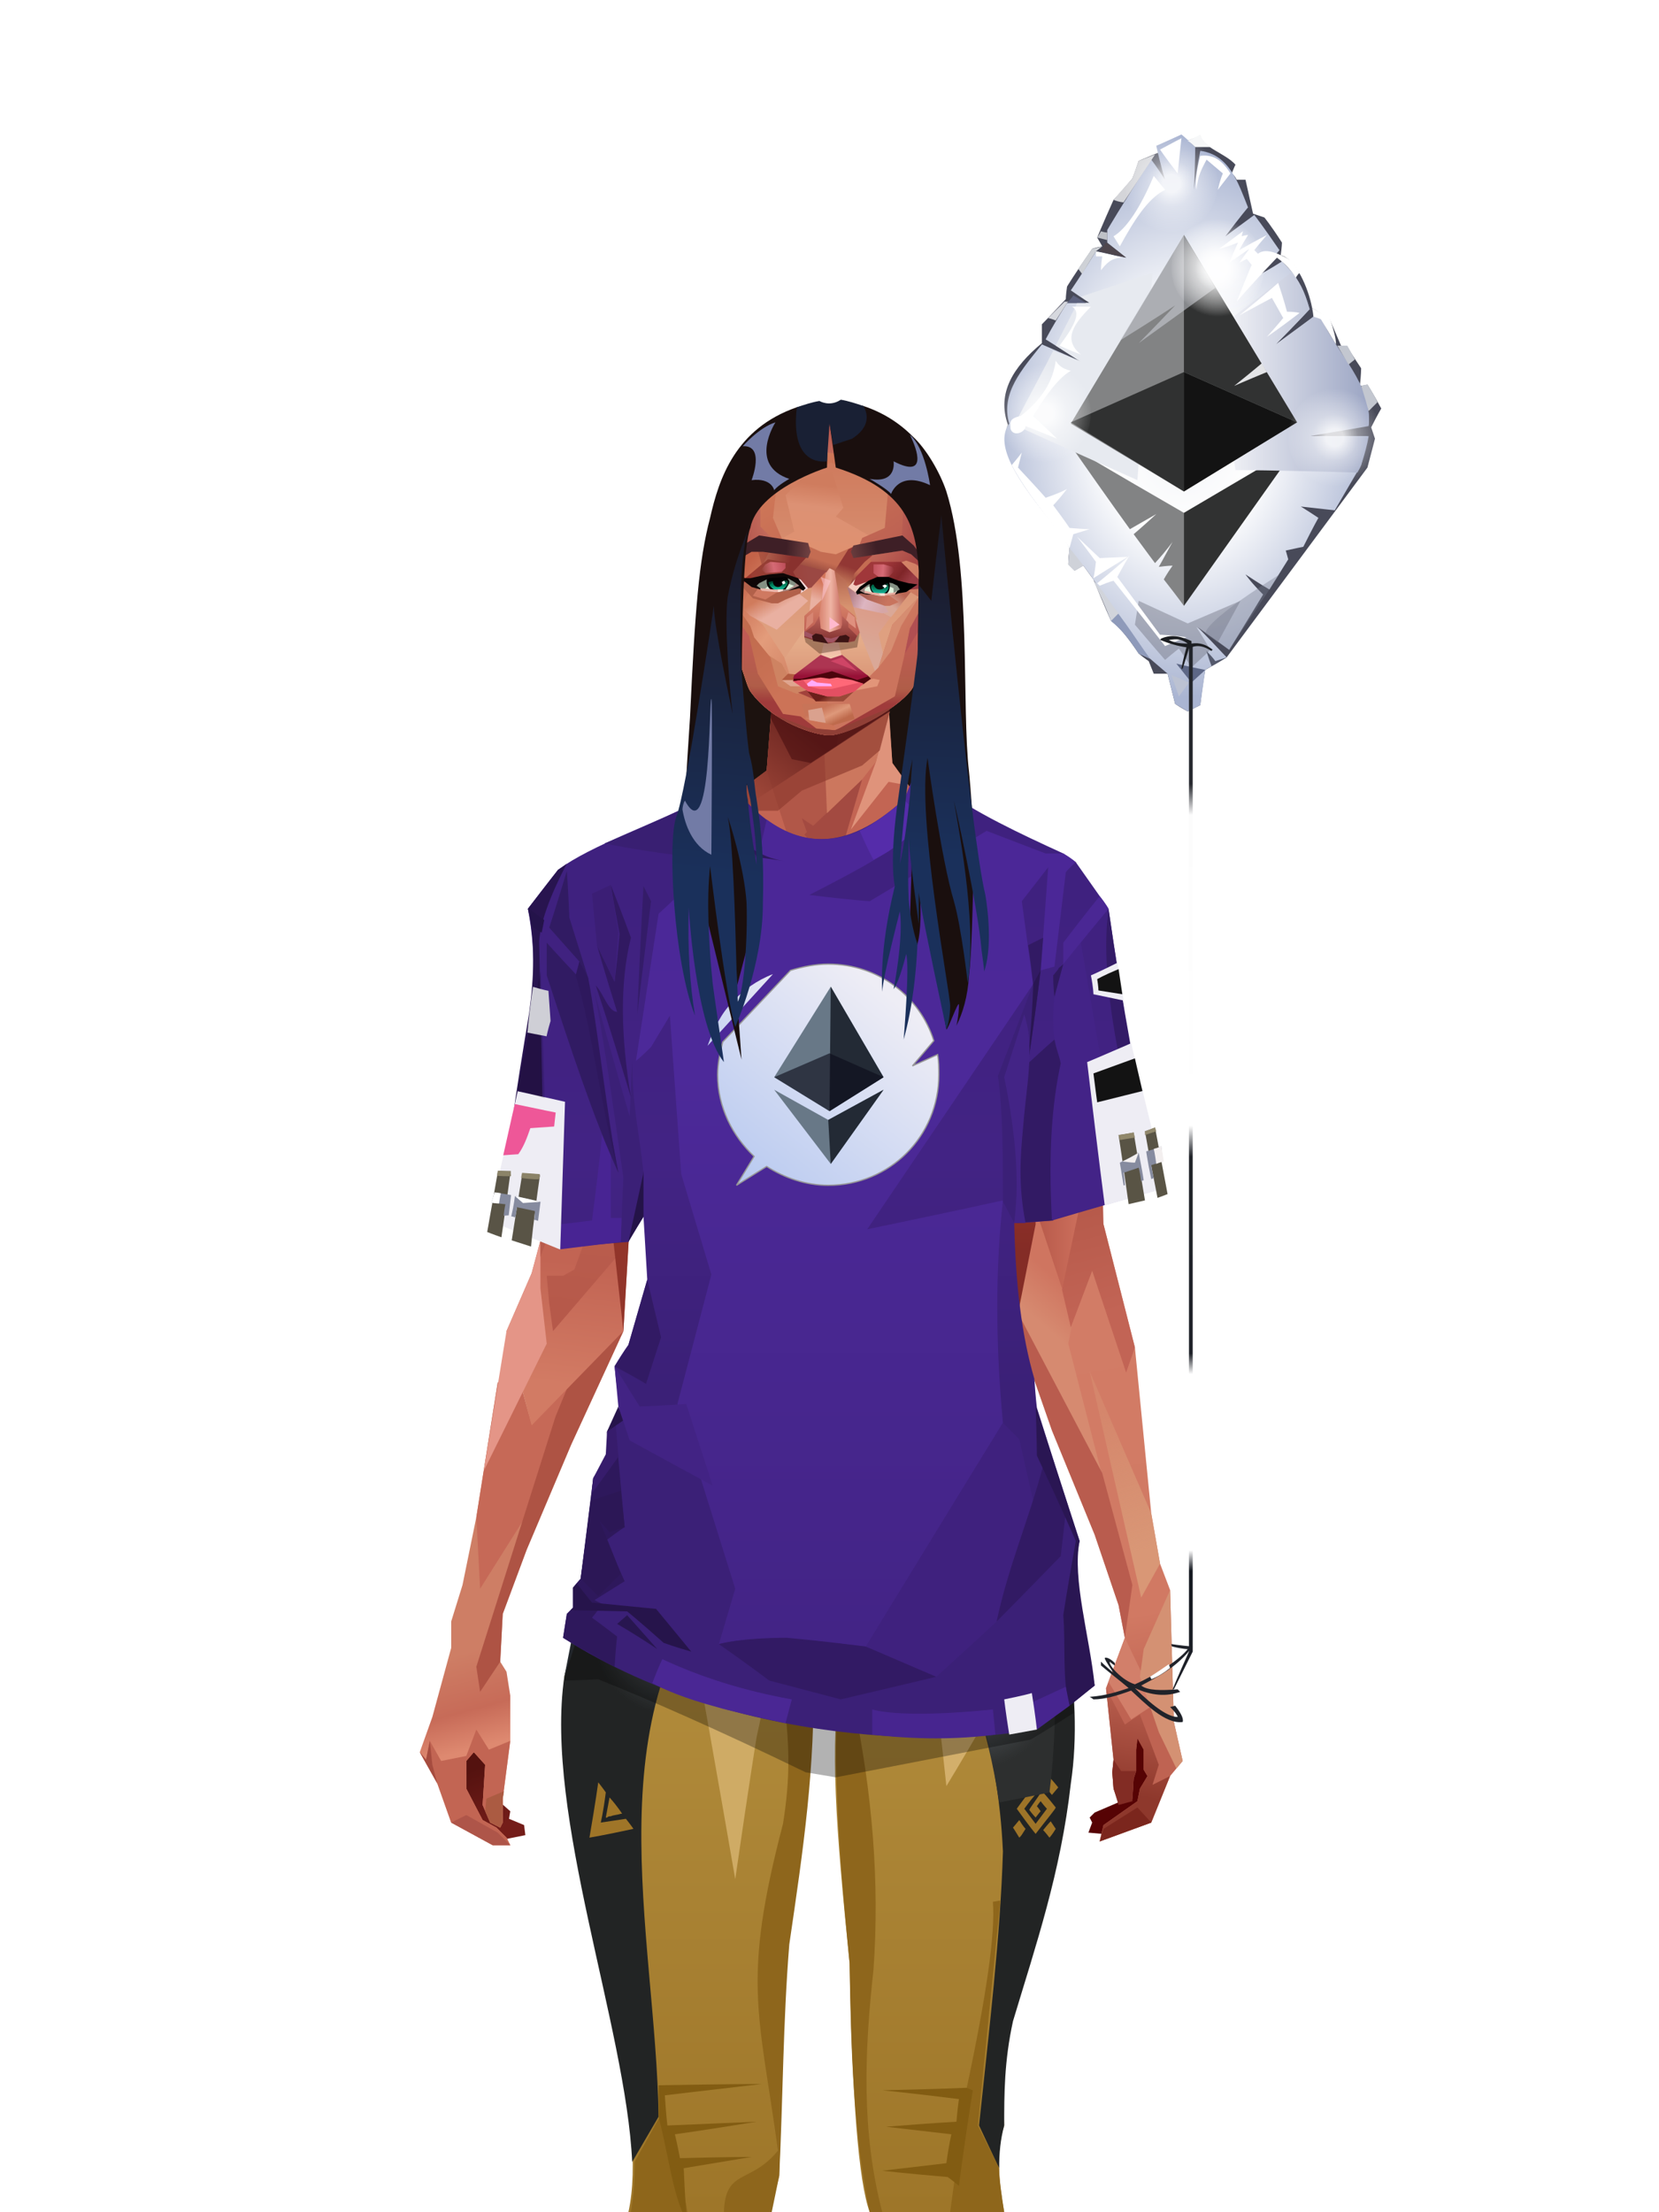 <?xml version="1.0" encoding="UTF-8"?>
<svg xmlns="http://www.w3.org/2000/svg" xmlns:xlink="http://www.w3.org/1999/xlink" width="1320px" height="1760px" viewBox="0 0 1320 1760" version="1.1">
<defs>

</defs>

<defs>
</defs>
<g transform="translate(563,609)" id="id-female-4_degen_shirt_eth_purple_back-0">
<path d="M 0 33 C -3 27 17 12 24 2 C 40 3 49 3 49 3 C 47 19 46 28 46 28 C 37 35 32 38 32 38 L 9 50 L 0 33 Z" fill="#3d207a" id="id-female-4_degen_shirt_eth_purple_back-1">
</path>
<path d="M 155 36 L 145 0 C 156 0 162 0 162 0 C 166 9 176 19 189 28 C 187 41 179 55 169 68 L 155 36 Z" fill="#4e299c" id="id-female-4_degen_shirt_eth_purple_back-2">
</path>
<path d="M 146 4 C 154 4 159 4 159 4 L 167 15 C 166 22 162 29 155 36 L 151 22 C 148 10 146 4 146 4 Z" fill="#1e0f39" id="id-female-4_degen_shirt_eth_purple_back-3">
</path>
<path d="M 48 8 C 34 7 26 7 26 7 L 19 22 C 21 28 25 33 32 38 L 46 28 C 48 14 48 8 48 8 Z" fill="#1e0f39" id="id-female-4_degen_shirt_eth_purple_back-4">
</path>
</g>
<defs>
</defs>
<polygon points="726 630 733 509 584 504 591 627" fill="#1c120f" id="id-female-5_1_long_straight_back-0">
</polygon>
<defs>
<linearGradient x1="100%" y1="46%" x2="12%" y2="47%" id="id-female-6.6_base_1-0">
<stop stop-color="#cc6f5c" offset="0%">
</stop>
<stop stop-color="#dc8069" offset="21%">
</stop>
<stop stop-color="#dd9482" offset="46%">
</stop>
<stop stop-color="#dd8570" offset="80%">
</stop>
<stop stop-color="#d47863" offset="100%">
</stop>
</linearGradient>
<linearGradient x1="53%" y1="81%" x2="50%" y2="21%" id="id-female-6.6_base_1-1">
<stop stop-color="#bf6352" offset="0%">
</stop>
<stop stop-color="#d17963" offset="24%">
</stop>
<stop stop-color="#d27c66" offset="100%">
</stop>
</linearGradient>
<linearGradient x1="52%" y1="-4%" x2="46%" y2="70%" id="id-female-6.6_base_1-2">
<stop stop-color="#be6352" offset="0%">
</stop>
<stop stop-color="#8e382c" offset="100%">
</stop>
</linearGradient>
<linearGradient x1="46%" y1="43%" x2="15%" y2="43%" id="id-female-6.6_base_1-3">
<stop stop-color="#c16252" offset="0%">
</stop>
<stop stop-color="#bf6050" offset="8%">
</stop>
<stop stop-color="#a6493b" offset="100%">
</stop>
</linearGradient>
<linearGradient x1="54%" y1="37%" x2="12%" y2="72%" id="id-female-6.6_base_1-4">
<stop stop-color="#3c050a" offset="0%">
</stop>
<stop stop-color="#9a4336" offset="100%">
</stop>
</linearGradient>
<linearGradient x1="40%" y1="14%" x2="61%" y2="85%" id="id-female-6.6_base_1-5">
<stop stop-color="#54120f" offset="0%">
</stop>
<stop stop-color="#741d19" offset="100%">
</stop>
</linearGradient>
<linearGradient x1="27%" y1="47%" x2="91%" y2="49%" id="id-female-6.6_base_1-6">
<stop stop-color="#e19d89" offset="0%">
</stop>
<stop stop-color="#e9a18e" offset="100%">
</stop>
</linearGradient>
<linearGradient x1="47%" y1="60%" x2="49%" y2="79%" id="id-female-6.6_base_1-7">
<stop stop-color="#ce7e65" offset="0%">
</stop>
<stop stop-color="#c76b58" offset="60%">
</stop>
<stop stop-color="#de8970" offset="100%">
</stop>
</linearGradient>
<linearGradient x1="29%" y1="56%" x2="69%" y2="53%" id="id-female-6.6_base_1-8">
<stop stop-color="#d48f77" offset="0%">
</stop>
<stop stop-color="#c06352" offset="8%">
</stop>
<stop stop-color="#cd6f5d" offset="18%">
</stop>
<stop stop-color="#ba5e4e" offset="38%">
</stop>
<stop stop-color="#c86c59" offset="65%">
</stop>
<stop stop-color="#b8594a" offset="81%">
</stop>
<stop stop-color="#ad5343" offset="100%">
</stop>
</linearGradient>
<linearGradient x1="47%" y1="45%" x2="54%" y2="46%" id="id-female-6.6_base_1-9">
<stop stop-color="#bf6151" offset="0%">
</stop>
<stop stop-color="#b75d4c" offset="62%">
</stop>
<stop stop-color="#af5646" offset="77%">
</stop>
<stop stop-color="#c37b60" offset="100%">
</stop>
</linearGradient>
<linearGradient x1="51%" y1="7%" x2="50%" y2="100%" id="id-female-6.6_base_1-10">
<stop stop-color="#b95a4b" offset="0%">
</stop>
<stop stop-color="#d38369" offset="75%">
</stop>
<stop stop-color="#d5856b" offset="100%" stop-opacity="0.452">
</stop>
</linearGradient>
<linearGradient x1="51%" y1="11%" x2="49%" y2="93%" id="id-female-6.6_base_1-11">
<stop stop-color="#cf725f" offset="0%">
</stop>
<stop stop-color="#c26453" offset="73%">
</stop>
<stop stop-color="#d27b64" offset="100%">
</stop>
</linearGradient>
<linearGradient x1="51%" y1="-5%" x2="48%" y2="96%" id="id-female-6.6_base_1-12">
<stop stop-color="#c86b5a" offset="0%">
</stop>
<stop stop-color="#b6594a" offset="100%">
</stop>
</linearGradient>
<linearGradient x1="50%" y1="19%" x2="50%" y2="69%" id="id-female-6.6_base_1-13">
<stop stop-color="#9b453a" offset="0%">
</stop>
<stop stop-color="#621b1a" offset="45%">
</stop>
<stop stop-color="#92352a" offset="100%">
</stop>
</linearGradient>
<linearGradient x1="46%" y1="74%" x2="39%" y2="35%" id="id-female-6.6_base_1-14">
<stop stop-color="#9c4034" offset="0%">
</stop>
<stop stop-color="#af5244" offset="51%">
</stop>
<stop stop-color="#9f4438" offset="100%" stop-opacity="0">
</stop>
</linearGradient>
<linearGradient x1="46%" y1="16%" x2="49%" y2="82%" id="id-female-6.6_base_1-15">
<stop stop-color="#9b473d" offset="0%" stop-opacity="0.186">
</stop>
<stop stop-color="#5f2520" offset="100%">
</stop>
</linearGradient>
<linearGradient x1="41%" y1="19%" x2="50%" y2="100%" id="id-female-6.6_base_1-16">
<stop stop-color="#bb6351" offset="0%">
</stop>
<stop stop-color="#90372c" offset="100%">
</stop>
</linearGradient>
<linearGradient x1="50%" y1="31%" x2="45%" y2="50%" id="id-female-6.6_base_1-17">
<stop stop-color="#cf7560" offset="0%">
</stop>
<stop stop-color="#d68a70" offset="100%">
</stop>
</linearGradient>
<linearGradient x1="51%" y1="22%" x2="50%" y2="100%" id="id-female-6.6_base_1-18">
<stop stop-color="#9b4237" offset="0%">
</stop>
<stop stop-color="#b77057" offset="100%">
</stop>
</linearGradient>
<linearGradient x1="49%" y1="0%" x2="50%" y2="100%" id="id-female-6.6_base_1-19">
<stop stop-color="#d27a64" offset="0%" stop-opacity="0.648">
</stop>
<stop stop-color="#cc715d" offset="100%">
</stop>
</linearGradient>
<linearGradient x1="44%" y1="15%" x2="50%" y2="100%" id="id-female-6.6_base_1-20">
<stop stop-color="#b05345" offset="0%">
</stop>
<stop stop-color="#9f4739" offset="100%">
</stop>
</linearGradient>
<linearGradient x1="52%" y1="21%" x2="49%" y2="83%" id="id-female-6.6_base_1-21">
<stop stop-color="#cb725d" offset="0%">
</stop>
<stop stop-color="#d6866c" offset="48%">
</stop>
<stop stop-color="#d6896e" offset="100%" stop-opacity="0.854">
</stop>
</linearGradient>
<linearGradient x1="85%" y1="60%" x2="15%" y2="60%" id="id-female-6.6_base_1-22">
<stop stop-color="#cc6f5c" offset="0%">
</stop>
<stop stop-color="#b65849" offset="100%">
</stop>
</linearGradient>
<linearGradient x1="48%" y1="-20%" x2="59%" y2="91%" id="id-female-6.6_base_1-23">
<stop stop-color="#d27f6c" offset="0%">
</stop>
<stop stop-color="#b35748" offset="60%">
</stop>
<stop stop-color="#b15546" offset="72%">
</stop>
<stop stop-color="#c26455" offset="100%">
</stop>
</linearGradient>
<linearGradient x1="55%" y1="48%" x2="46%" y2="33%" id="id-female-6.6_base_1-24">
<stop stop-color="#cc705c" offset="0%">
</stop>
<stop stop-color="#cf6b5a" offset="86%">
</stop>
<stop stop-color="#c56958" offset="100%">
</stop>
</linearGradient>
<linearGradient x1="50%" y1="19%" x2="50%" y2="78%" id="id-female-6.6_base_1-25">
<stop stop-color="#7c241c" offset="0%">
</stop>
<stop stop-color="#9a3329" offset="50%">
</stop>
<stop stop-color="#842c26" offset="100%">
</stop>
<stop stop-color="#842c26" offset="100%">
</stop>
</linearGradient>
<linearGradient x1="50%" y1="10%" x2="50%" y2="43%" id="id-female-6.6_base_1-26">
<stop stop-color="#c06756" offset="0%">
</stop>
<stop stop-color="#b85c4d" offset="15%">
</stop>
<stop stop-color="#99362a" offset="68%">
</stop>
<stop stop-color="#a8483a" offset="100%">
</stop>
</linearGradient>
<linearGradient x1="89%" y1="50%" x2="7%" y2="52%" id="id-female-6.6_base_1-27">
<stop stop-color="#842c22" offset="0%">
</stop>
<stop stop-color="#b85c4d" offset="53%" stop-opacity="0.199">
</stop>
<stop stop-color="#99362a" offset="75%">
</stop>
<stop stop-color="#8d3126" offset="100%">
</stop>
</linearGradient>
<linearGradient x1="44%" y1="70%" x2="86%" y2="30%" id="id-female-6.6_base_1-28">
<stop stop-color="#d78e7b" offset="0%">
</stop>
<stop stop-color="#e0907c" offset="100%">
</stop>
</linearGradient>
<linearGradient x1="19%" y1="86%" x2="73%" y2="32%" id="id-female-6.6_base_1-29">
<stop stop-color="#8d342a" offset="0%">
</stop>
<stop stop-color="#c77c6a" offset="40%">
</stop>
<stop stop-color="#e19c86" offset="100%">
</stop>
</linearGradient>
<linearGradient x1="35%" y1="94%" x2="47%" y2="12%" id="id-female-6.6_base_1-30">
<stop stop-color="#cd8470" offset="0%">
</stop>
<stop stop-color="#c77c6a" offset="40%">
</stop>
<stop stop-color="#df907c" offset="100%">
</stop>
</linearGradient>
<linearGradient x1="50%" y1="54%" x2="27%" y2="9%" id="id-female-6.6_base_1-31">
<stop stop-color="#ddab90" offset="0%">
</stop>
<stop stop-color="#ddab90" offset="100%" stop-opacity="0.078">
</stop>
</linearGradient>
<linearGradient x1="20%" y1="36%" x2="93%" y2="69%" id="id-female-6.6_base_1-32">
<stop stop-color="#e19d8b" offset="0%">
</stop>
<stop stop-color="#da846f" offset="70%">
</stop>
<stop stop-color="#9b3f34" offset="100%">
</stop>
</linearGradient>
<linearGradient x1="36%" y1="84%" x2="25%" y2="44%" id="id-female-6.6_base_1-33">
<stop stop-color="#c96d62" offset="0%" stop-opacity="0.509">
</stop>
<stop stop-color="#90372c" offset="35%" stop-opacity="0.675">
</stop>
<stop stop-color="#762e17" offset="100%" stop-opacity="0">
</stop>
</linearGradient>
<linearGradient x1="63%" y1="95%" x2="43%" y2="20%" id="id-female-6.6_base_1-34">
<stop stop-color="#c06352" offset="0%">
</stop>
<stop stop-color="#cf7762" offset="46%">
</stop>
<stop stop-color="#c26655" offset="100%">
</stop>
</linearGradient>
<linearGradient x1="40%" y1="0%" x2="50%" y2="86%" id="id-female-6.6_base_1-35">
<stop stop-color="#c56656" offset="0%">
</stop>
<stop stop-color="#d27a64" offset="100%">
</stop>
</linearGradient>
<linearGradient x1="50%" y1="0%" x2="50%" y2="92%" id="id-female-6.6_base_1-36">
<stop stop-color="#d27662" offset="0%">
</stop>
<stop stop-color="#d37b65" offset="100%">
</stop>
</linearGradient>
<linearGradient x1="33%" y1="79%" x2="21%" y2="44%" id="id-female-6.6_base_1-37">
<stop stop-color="#be6457" offset="0%">
</stop>
<stop stop-color="#983f32" offset="28%" stop-opacity="0.928">
</stop>
<stop stop-color="#762e17" offset="100%" stop-opacity="0">
</stop>
</linearGradient>
<linearGradient x1="4%" y1="47%" x2="92%" y2="45%" id="id-female-6.6_base_1-38">
<stop stop-color="#732617" offset="0%">
</stop>
<stop stop-color="#832e1d" offset="17%" stop-opacity="0.753">
</stop>
<stop stop-color="#9e4b3d" offset="48%" stop-opacity="0.386">
</stop>
<stop stop-color="#8e3d31" offset="78%" stop-opacity="0.762">
</stop>
<stop stop-color="#823328" offset="100%">
</stop>
</linearGradient>
<linearGradient x1="60%" y1="45%" x2="67%" y2="53%" id="id-female-6.6_base_1-39">
<stop stop-color="#e79081" offset="0%">
</stop>
<stop stop-color="#f6aca6" offset="100%">
</stop>
</linearGradient>
<linearGradient x1="48%" y1="15%" x2="54%" y2="81%" id="id-female-6.6_base_1-40">
<stop stop-color="#d99776" offset="0%" stop-opacity="0.4">
</stop>
<stop stop-color="#d99776" offset="100%">
</stop>
</linearGradient>
<linearGradient x1="47%" y1="44%" x2="50%" y2="61%" id="id-female-6.6_base_1-41">
<stop stop-color="#943b2f" offset="0%" stop-opacity="0.175">
</stop>
<stop stop-color="#611c1b" offset="100%">
</stop>
</linearGradient>
<linearGradient x1="26%" y1="-7%" x2="50%" y2="96%" id="id-female-6.6_base_1-42">
<stop stop-color="#37373f" offset="0%">
</stop>
<stop stop-color="#19191d" offset="100%">
</stop>
</linearGradient>
<linearGradient x1="50%" y1="12%" x2="59%" y2="82%" id="id-female-6.6_base_1-43">
<stop stop-color="#252525" offset="0%">
</stop>
<stop stop-color="#101010" offset="100%">
</stop>
</linearGradient>
<linearGradient x1="25%" y1="-16%" x2="50%" y2="98%" id="id-female-6.6_base_1-44">
<stop stop-color="#37373f" offset="0%">
</stop>
<stop stop-color="#19191d" offset="100%">
</stop>
</linearGradient>
<linearGradient x1="75%" y1="39%" x2="50%" y2="93%" id="id-female-6.6_base_1-45">
<stop stop-color="#252525" offset="0%">
</stop>
<stop stop-color="#000000" offset="100%">
</stop>
</linearGradient>
</defs>
<g transform="translate(334,549)" id="id-female-6.6_base_1-46">
<polygon points="561 754 565 871 565 881 537 893 533 897 535 901 532 909 543 910 597 864" fill="#560304" id="id-female-6.6_base_1-47">
</polygon>
<polygon points="537 282 539 246 535 195 529 158 522 137 484 118 440 111 212 111 188 113 157 123 121 139 111 186 108 221 109 290" fill="url(#id-female-6.6_base_1-0)" id="id-female-6.6_base_1-47">
</polygon>
<polygon points="467 393 474 506 503 589 537 672 556 728 561 754 546 794 552 851 551 861 552 874 556 885 567 882 568 866 570 860 570 843 571 834 576 843 576 859 579 864 573 874 571 884 544 903 541 916 582 901 597 864 607 852 600 821 597 716 589 695 582 655 569 523 544 425" fill="url(#id-female-6.6_base_1-1)" id="id-female-6.6_base_1-47">
</polygon>
<polygon points="546 794 552 851 551 861 552 874 556 885 567 882 568 866 570 860 570 843 571 834 576 843 576 859 579 864 573 874 571 884 544 903 541 916 582 901 597 864 583 871 588 855 573 815 561 823" fill="url(#id-female-6.6_base_1-2)" id="id-female-6.6_base_1-47">
</polygon>
<polygon points="552 851 551 861 552 874 556 887 567 884 568 866 570 860 558 860" fill="#822c24" id="id-female-6.6_base_1-47">
</polygon>
<polygon points="544 906 541 916 582 901 571 889" fill="#7b261d" id="id-female-6.6_base_1-47">
</polygon>
<polygon points="561 754 548 789 566 819 586 806" fill="#d27f6a" id="id-female-6.6_base_1-47">
</polygon>
<polygon points="486 648 477 599 453 529 440 504 437 490 439 460 449 402 456 340 188 343 198 411 202 493 162 596 153 638 266 693 319 721 386 693" fill="url(#id-female-6.6_base_1-3)" id="id-female-6.6_base_1-47">
</polygon>
<polygon points="486 648 477 599 453 529 440 504 437 490 439 460 449 402 456 340 296 353 376 634" fill="#c56656" id="id-female-6.6_base_1-47">
</polygon>
<g transform="translate(188,0)" id="id-female-6.6_base_1-56">
<polygon points="274 114 253 111 232 100 201 76 188 58 184 1 93 1 88 64 25 111 1 113 103 123 121 135 134 138 149 121 161 117 187 119 225 114" fill="#c36553" id="id-female-6.6_base_1-47">
</polygon>
<polygon points="201 76 188 58 185 12 175 57 155 111 185 73" fill="#df937b" id="id-female-6.6_base_1-47">
</polygon>
<polygon points="149 1 93 1 88 64 108 126 121 135 133 138" fill="#b15748" id="id-female-6.6_base_1-47">
</polygon>
<polygon points="116 102 120 113 118 115 136 135 150 119 164 71 125 108" fill="#a34a41" id="id-female-6.6_base_1-60">
</polygon>
<polygon points="121 127 133 138 145 124" fill="#982e29" id="id-female-6.6_base_1-61">
</polygon>
<polygon points="136 98 164 71 175 57 186 17 134 51" fill="#cc775e" id="id-female-6.6_base_1-62">
</polygon>
<polygon points="97 96 116 80 164 60 178 48 186 17 184 1 93 1 88 64 45 96" fill="#8e3a2f" opacity="0.654" id="id-female-6.6_base_1-47">
</polygon>
<polygon points="186 17 184 1 93 1 88 64 45 96 66 96" fill="url(#id-female-6.6_base_1-4)" opacity="0.467" id="id-female-6.6_base_1-47">
</polygon>
<polygon points="123 58 176 23 186 17 184 1 93 1 91 22 108 55" fill="#380409" opacity="0.434" id="id-female-6.6_base_1-47">
</polygon>
</g>
<polygon points="41 844 33 856 36 895 64 915 84 911 83 903 71 898 72 892 63 884 52 849" fill="url(#id-female-6.6_base_1-5)" id="id-female-6.6_base_1-47">
</polygon>
<polygon points="315 152 285 173 320 188 357 166" fill="#e59b87" id="id-female-6.6_base_1-67">
</polygon>
<polygon points="327 150 370 130 342 127" fill="#c76b58" id="id-female-6.6_base_1-68">
</polygon>
<polygon points="301 142 303 148 243 131 240 119 276 119" fill="#c76b58" id="id-female-6.6_base_1-69">
</polygon>
<polygon points="159 149 206 123 269 123 303 144 297 118 188 113 157 123 121 139" fill="url(#id-female-6.6_base_1-6)" id="id-female-6.6_base_1-47">
</polygon>
<polygon points="157 123 121 139 153 167 196 134" fill="#f2afa7" id="id-female-6.6_base_1-47">
</polygon>
<polygon points="89 584 77 541 62 551 45 658 34 712 25 741 25 762 10 817 0 845 14 870 25 901 58 919 72 919 69 913 61 905 50 899 37 874 37 852 43 845 52 855 50 887 56 901 64 905 66 901 66 882 72 836 72 800 69 781 64 773 66 735 85 684 121 599 162 510" fill="url(#id-female-6.6_base_1-7)" id="id-female-6.6_base_1-47">
</polygon>
<polygon points="89 584 77 541 62 551 45 658 48 715 121 599 162 510" fill="#c66957" id="id-female-6.6_base_1-47">
</polygon>
<polygon points="55 843 45 827 37 848 17 852 8 836 5 851 0 845 14 870 25 901 58 919 72 919 69 913 61 905 50 899 37 874 37 852 43 845 52 855 50 887 56 901 64 905 66 901 66 882 72 836" fill="#c26553" id="id-female-6.6_base_1-47">
</polygon>
<polygon points="53 882 52 892 56 901 64 905 66 901 66 882 67 876" fill="#ab5b42" id="id-female-6.6_base_1-47">
</polygon>
<polygon points="25 901 58 919 72 919 62 909 37 895" fill="#ae5549" id="id-female-6.6_base_1-47">
</polygon>
<polygon points="160 467 145 488 108 578 45 777 48 797 64 773 66 735 85 684 121 599 162 510" fill="#ae5344" id="id-female-6.6_base_1-47">
</polygon>
<polygon points="169 1211 277 1211 282 1183 281 1150 284 1127 286 1114 285 1063 293 972 306 866 311 792 309 768 323 771 337 768 333 817 333 855 339 924 346 1008 348 1113 351 1130 353 1176 361 1211 461 1211 458 1191 456 1170 460 1133 461 1082 505 905 516 839 518 826 512 762 503 706 486 648 482 629 386 690 318 718 266 690 184 629 153 637 132 731 119 781 118 813 123 862 131 916 166 1094 176 1179" fill="url(#id-female-6.6_base_1-8)" id="id-female-6.6_base_1-47">
</polygon>
<polygon points="463 664 416 771 400 819 392 1125 359 1178 398 1204 441 1153 461 1082 505 905 516 839 518 826 515 789 490 714" fill="url(#id-female-6.6_base_1-9)" id="id-female-6.6_base_1-47">
</polygon>
<polygon points="422 1160 395 1199 365 1171 401 1149 384 1120 391 983 411 786 416 771 448 697 454 1013 445 1116 407 1149" fill="url(#id-female-6.6_base_1-10)" id="id-female-6.6_base_1-80">
</polygon>
<polygon points="121 139 111 186 108 221 109 290 96 438 89 464 69 510 89 585 162 510 167 425 162 241" fill="url(#id-female-6.6_base_1-11)" id="id-female-6.6_base_1-47">
</polygon>
<polygon points="101 466 103 488 106 510 160 447 179 359 164 232 187 184 186 179 132 181 161 234 161 321 149 376 151 384 123 461 114 466" fill="url(#id-female-6.6_base_1-12)" id="id-female-6.6_base_1-82">
</polygon>
<polygon points="96 438 89 464 69 510 51 621 101 520 96 476" fill="#e49587" id="id-female-6.6_base_1-47">
</polygon>
<polygon points="96 451 128 365 134 316 121 139 111 186 108 221 109 290 96 438" fill="#b85b4c" id="id-female-6.6_base_1-47">
</polygon>
<polygon points="184 241 177 248 162 225 138 289 161 321 170 375 161 420 151 411 162 510 167 425 188 343" fill="url(#id-female-6.6_base_1-13)" id="id-female-6.6_base_1-47">
</polygon>
<polygon points="284 1127 286 1114 285 1063 293 972 306 866 311 792 309 768 323 771 337 768 333 817 333 855 339 924 346 1008 375 889 416 771 463 664 490 714 515 790 512 762 503 706 486 648 477 599 471 583 420 650 316 720 201 654 244 742 264 824 275 994" fill="url(#id-female-6.6_base_1-14)" id="id-female-6.6_base_1-47">
</polygon>
<polygon points="298 930 306 866 311 792 309 768 323 771 337 768 333 817 333 855 336 894 347 826 360 784 378 733 388 687 321 739 254 687 267 736 291 821" fill="url(#id-female-6.6_base_1-15)" id="id-female-6.6_base_1-47">
</polygon>
<polygon points="348 1093 348 1113 351 1130 353 1176 361 1211 461 1211 439 1155 422 1136 403 1148 429 1168 400 1202 370 1170 382 1125" fill="url(#id-female-6.6_base_1-16)" id="id-female-6.6_base_1-47">
</polygon>
<polygon points="10 855 8 836 5 851 0 845 14 870" fill="#a64c3f" id="id-female-6.6_base_1-47">
</polygon>
<polygon points="520 500 516 520 544 629 474 500 490 399" fill="url(#id-female-6.6_base_1-17)" id="id-female-6.6_base_1-90">
</polygon>
<polygon points="461 1211 458 1191 456 1170 460 1133 461 1082 439 1155 450 1211" fill="url(#id-female-6.6_base_1-18)" id="id-female-6.6_base_1-47">
</polygon>
<polygon points="220 1149 259 1115 240 1063 232 973 266 819 240 713 201 661 158 650 201 784 183 925 170 1083" fill="url(#id-female-6.6_base_1-19)" id="id-female-6.6_base_1-92">
</polygon>
<polygon points="169 1211 277 1211 282 1183 281 1150 284 1127 286 1114 286 1098 226 1211 207 1211 196 1121 173 1078 150 1014 166 1094 176 1179" fill="url(#id-female-6.6_base_1-20)" id="id-female-6.6_base_1-47">
</polygon>
<polygon points="173 1078 183 924 150 1014" fill="#b76050" id="id-female-6.6_base_1-47">
</polygon>
<polygon points="169 1211 239 1211 230 1196 204 1175 173 1150 176 1179" fill="#7e2a20" opacity="0.574" id="id-female-6.6_base_1-47">
</polygon>
<polygon points="221 1130 240 1097 224 1063 224 983 240 804 217 698 190 668 212 771 212 910 190 998 181 1094" fill="url(#id-female-6.6_base_1-21)" id="id-female-6.6_base_1-92">
</polygon>
<polygon points="217 795 221 692 200 667 169 658 200 737" fill="#d6886e" id="id-female-6.6_base_1-97">
</polygon>
<polygon points="511 476 492 419 481 447 484 356 521 274 533 417" fill="url(#id-female-6.6_base_1-22)" id="id-female-6.6_base_1-98">
</polygon>
<polygon points="569 523 544 425 542 346 537 282 539 246 535 195 529 158 522 137 494 161 419 158 471 211 516 290 525 411 511 477 518 507 535 462 562 543" fill="url(#id-female-6.6_base_1-23)" id="id-female-6.6_base_1-47">
</polygon>
<polygon points="486 389 533 243 501 167 464 207 451 247 463 265" fill="url(#id-female-6.6_base_1-24)" id="id-female-6.6_base_1-100">
</polygon>
<polygon points="473 490 474 506 503 589 537 672 556 728 561 754 567 712 543 623" fill="#b95c4e" id="id-female-6.6_base_1-47">
</polygon>
<polygon points="460 328 466 378 474 506 490 425 486 392 469 274 479 230 461 260 454 251" fill="url(#id-female-6.6_base_1-25)" id="id-female-6.6_base_1-47">
</polygon>
<polygon points="440 504 437 490 439 460 449 402 456 340 458 328 325 282 188 343 198 411 202 493 162 596 157 621 161 633 169 599 173 570 204 506 202 458 217 402 286 365 321 352 353 360 422 402 431 493 437 520" fill="url(#id-female-6.6_base_1-26)" id="id-female-6.6_base_1-47">
</polygon>
<polygon points="451 385 456 340 458 328 364 340 330 308 268 343 188 343 194 379 262 368 312 343 335 340 381 368" fill="url(#id-female-6.6_base_1-27)" id="id-female-6.6_base_1-47">
</polygon>
<polygon points="286 328 306 310 330 274 453 252 464 205 421 156 317 204 219 165 210 154 188 180" fill="url(#id-female-6.6_base_1-28)" id="id-female-6.6_base_1-105">
</polygon>
<path d="M 422 195 L 405 190 C 377 190 357 198 343 214 C 329 230 322 250 323 276 C 324 301 331 320 345 333 C 365 351 384 356 405 356 C 425 356 444 347 450 342 C 454 339 457 335 460 328 C 463 323 466 317 467 308 C 469 294 466 276 457 254 L 422 195 Z" fill="url(#id-female-6.6_base_1-29)" id="id-female-6.6_base_1-106">
</path>
<path d="M 422 195 L 417 175 C 386 188 366 196 358 201 C 355 203 351 206 348 208 C 348 209 381 253 448 342 C 454 338 459 332 463 324 C 469 310 469 301 469 293 C 469 287 465 275 459 257 L 422 195 Z" fill="url(#id-female-6.6_base_1-30)" id="id-female-6.6_base_1-106">
</path>
<path d="M 375 226 C 338 253 343 276 343 284 C 343 291 353 319 371 335 C 379 342 422 349 447 331 C 468 316 472 294 458 265 C 427 221 400 208 375 226 Z" fill="url(#id-female-6.6_base_1-31)" opacity="0.282" id="id-female-6.6_base_1-106">
</path>
<path d="M 272 205 C 260 199 243 200 221 209 C 187 227 169 258 168 303 C 167 319 184 342 190 346 C 197 351 212 356 239 353 C 257 351 272 344 284 333 C 303 312 312 288 309 260 C 305 217 291 214 272 205 Z" fill="url(#id-female-6.6_base_1-32)" id="id-female-6.6_base_1-109">
</path>
<path d="M 340 285 C 333 252 328 240 326 248 C 324 254 323 263 323 276 C 324 301 331 320 345 333 C 365 351 382 356 404 356 C 425 356 444 347 450 342 C 456 337 465 325 468 308 C 472 290 465 276 463 268 C 461 263 460 259 458 255 L 442 290 L 399 304 L 366 300 L 340 285 Z" fill="url(#id-female-6.6_base_1-33)" id="id-female-6.6_base_1-106">
</path>
<path d="M 153 637 L 149 654 L 132 731 L 130 739 C 133 730 135 723 137 718 C 140 709 147 691 149 680 C 151 671 155 655 161 633 L 172 570 L 162 596 L 153 637 Z" fill="#7d362e" id="id-female-6.6_base_1-47">
</path>
<path d="M 259 203 C 254 199 240 185 217 163 L 210 153 L 186 180 C 192 211 192 231 186 239 C 175 256 168 277 168 303 C 168 324 190 352 239 344 C 252 342 274 217 259 203 Z" fill="#db927f" id="id-female-6.6_base_1-109">
</path>
<polygon points="175 565 203 550 234 558 241 520 203 455 203 507" fill="#9e4435" id="id-female-6.6_base_1-113">
</polygon>
<polygon points="241 442 241 518 229 556 233 629 266 657 316 707 381 659 395 629 364 504 350 504 301 380" fill="url(#id-female-6.6_base_1-34)" id="id-female-6.6_base_1-114">
</polygon>
<polygon points="432 626 427 589 407 518 414 505 450 568 470 618" fill="url(#id-female-6.6_base_1-35)" id="id-female-6.6_base_1-115">
</polygon>
<polygon points="302 376 254 442 254 546 302 590 364 568 364 504 350 504 376 454 345 400" fill="url(#id-female-6.6_base_1-36)" id="id-female-6.6_base_1-114">
</polygon>
<polygon points="317 480 342 436 319 413 300 447" fill="#c96c5a" id="id-female-6.6_base_1-117">
</polygon>
<polygon points="304 541 318 507 329 541 314 549" fill="#c06352" id="id-female-6.6_base_1-118">
</polygon>
<polygon points="306 543 316 578 329 541" fill="#df8f72" id="id-female-6.6_base_1-119">
</polygon>
<path d="M 178 333 C 179 334 180 336 182 338 C 184 342 186 343 189 346 C 190 347 197 351 206 353 C 215 354 226 355 239 353 C 257 351 272 344 284 333 C 293 322 299 313 302 305 C 304 301 307 293 309 277 C 310 274 310 268 309 260 L 228 277 L 207 295 L 178 333 Z" fill="url(#id-female-6.6_base_1-37)" id="id-female-6.6_base_1-109">
</path>
<polygon points="306 543 308 550 324 556 329 541" fill="#e6a08a" id="id-female-6.6_base_1-119">
</polygon>
<polygon points="308 543 318 525 323 542 314 548" fill="#7e312c" id="id-female-6.6_base_1-122">
</polygon>
<polygon points="152 641 162 596 176 561 185 617 214 602 246 628 323 690 404 628 423 605 454 605 470 577 477 599 482 629 388 689 337 768 323 771 309 768 259 688 175 639 142 688" fill="url(#id-female-6.6_base_1-38)" opacity="0.442" id="id-female-6.6_base_1-123">
</polygon>
<polygon points="490 154 522 137 484 118 412 123" fill="url(#id-female-6.6_base_1-39)" id="id-female-6.6_base_1-47">
</polygon>
<polygon points="573 785 588 829 602 858 607 852 600 821 597 716 576 763" fill="#d49173" id="id-female-6.6_base_1-47">
</polygon>
<polygon points="574 722 589 695 582 655 533 542" fill="url(#id-female-6.6_base_1-40)" id="id-female-6.6_base_1-47">
</polygon>
<polygon points="172 640 241 690 309 768 323 771 338 768 395 706 469 661 404 650 313 706 217 629" fill="url(#id-female-6.6_base_1-41)" opacity="0.571" id="id-female-6.6_base_1-127">
</polygon>
<g transform="translate(188,270)" id="id-female-6.6_base_1-128">
<polygon points="207 13 207 10 217 2 220 2 239 21 258 39 260 42 250 51 246 52 226 33" fill="url(#id-female-6.6_base_1-42)" id="id-female-6.6_base_1-129">
</polygon>
<polygon points="208 40 218 50 222 50 240 33 257 13 257 9 247 0 244 1 230 19 209 36" fill="url(#id-female-6.6_base_1-43)" id="id-female-6.6_base_1-130">
</polygon>
<polygon points="1 13 1 10 10 2 15 2 32 21 50 39 52 42 42 52 38 52 19 33" fill="url(#id-female-6.6_base_1-44)" id="id-female-6.6_base_1-129">
</polygon>
<polygon points="0 43 10 53 14 53 33 35 50 15 50 11 40 3 36 4 19 23 1 39" fill="url(#id-female-6.6_base_1-45)" id="id-female-6.6_base_1-130">
</polygon>
</g>
</g>
<defs>
<linearGradient x1="50%" y1="0%" x2="50%" y2="62%" id="id-female-6.8_face_1-0">
<stop stop-color="#e3a189" offset="0%">
</stop>
<stop stop-color="#c36851" offset="100%">
</stop>
</linearGradient>
<linearGradient x1="39%" y1="5%" x2="39%" y2="67%" id="id-female-6.8_face_1-1">
<stop stop-color="#cc7457" offset="0%">
</stop>
<stop stop-color="#dfa080" offset="100%">
</stop>
</linearGradient>
<linearGradient x1="65%" y1="0%" x2="47%" y2="79%" id="id-female-6.8_face_1-2">
<stop stop-color="#dc9580" offset="0%">
</stop>
<stop stop-color="#daa897" offset="100%">
</stop>
</linearGradient>
<linearGradient x1="92%" y1="40%" x2="58%" y2="65%" id="id-female-6.8_face_1-3">
<stop stop-color="#b96653" offset="0%">
</stop>
<stop stop-color="#daa897" offset="100%">
</stop>
</linearGradient>
<linearGradient x1="50%" y1="27%" x2="50%" y2="147%" id="id-female-6.8_face_1-4">
<stop stop-color="#e4ab89" offset="0%">
</stop>
<stop stop-color="#d3876b" offset="100%">
</stop>
</linearGradient>
<linearGradient x1="7%" y1="20%" x2="70%" y2="67%" id="id-female-6.8_face_1-5">
<stop stop-color="#c36248" offset="0%">
</stop>
<stop stop-color="#e39c7b" offset="37%">
</stop>
<stop stop-color="#d78b6c" offset="58%">
</stop>
<stop stop-color="#cb745d" offset="100%">
</stop>
</linearGradient>
<linearGradient x1="28%" y1="27%" x2="54%" y2="70%" id="id-female-6.8_face_1-6">
<stop stop-color="#c16c4e" offset="0%">
</stop>
<stop stop-color="#cc7357" offset="100%">
</stop>
</linearGradient>
<linearGradient x1="50%" y1="18%" x2="39%" y2="91%" id="id-female-6.8_face_1-7">
<stop stop-color="#cf7c5e" offset="0%">
</stop>
<stop stop-color="#dc9174" offset="36%">
</stop>
<stop stop-color="#df9170" offset="100%">
</stop>
</linearGradient>
<linearGradient x1="39%" y1="25%" x2="104%" y2="96%" id="id-female-6.8_face_1-8">
<stop stop-color="#d07958" offset="0%">
</stop>
<stop stop-color="#b3554f" offset="100%">
</stop>
</linearGradient>
<linearGradient x1="53%" y1="43%" x2="52%" y2="81%" id="id-female-6.8_face_1-9">
<stop stop-color="#bf5b54" offset="0%">
</stop>
<stop stop-color="#b05d48" offset="76%">
</stop>
<stop stop-color="#9f3b3b" offset="100%">
</stop>
</linearGradient>
<radialGradient cx="50%" cy="59%" r="66%" id="id-female-6.8_face_1-10" fx="50%" fy="59%" gradientTransform="translate(0.5,0.593) scale(0.731,1) rotate(-90) scale(1,1) translate(-0.5,-0.593)">
<stop stop-color="#e69a7a" offset="0%">
</stop>
<stop stop-color="#a64442" offset="100%">
</stop>
</radialGradient>
<linearGradient x1="50%" y1="42%" x2="37%" y2="61%" id="id-female-6.8_face_1-11">
<stop stop-color="#c46c52" offset="0%">
</stop>
<stop stop-color="#9b4c40" offset="100%">
</stop>
</linearGradient>
<linearGradient x1="50%" y1="31%" x2="50%" y2="119%" id="id-female-6.8_face_1-12">
<stop stop-color="#e9b0a1" offset="0%">
</stop>
<stop stop-color="#fddab5" offset="100%">
</stop>
</linearGradient>
<linearGradient x1="36%" y1="93%" x2="50%" y2="50%" id="id-female-6.8_face_1-13">
<stop stop-color="#c87f5d" offset="0%">
</stop>
<stop stop-color="#923734" offset="100%">
</stop>
</linearGradient>
<linearGradient x1="18%" y1="52%" x2="79%" y2="50%" id="id-female-6.8_face_1-14">
<stop stop-color="#9a342b" offset="0%">
</stop>
<stop stop-color="#9b4843" offset="100%">
</stop>
</linearGradient>
<linearGradient x1="56%" y1="-29%" x2="60%" y2="75%" id="id-female-6.8_face_1-15">
<stop stop-color="#a24e3f" offset="0%">
</stop>
<stop stop-color="#d79370" offset="100%">
</stop>
</linearGradient>
<linearGradient x1="42%" y1="71%" x2="50%" y2="23%" id="id-female-6.8_face_1-16">
<stop stop-color="#e9b0a1" offset="0%">
</stop>
<stop stop-color="#d3755a" offset="100%">
</stop>
</linearGradient>
<linearGradient x1="50%" y1="0%" x2="50%" y2="100%" id="id-female-6.8_face_1-17">
<stop stop-color="#db886c" offset="0%">
</stop>
<stop stop-color="#b5524b" offset="100%">
</stop>
</linearGradient>
<linearGradient x1="0%" y1="58%" x2="100%" y2="58%" id="id-female-6.8_face_1-18">
<stop stop-color="#d67e6a" offset="0%">
</stop>
<stop stop-color="#efb4a4" offset="50%">
</stop>
<stop stop-color="#c36257" offset="100%">
</stop>
</linearGradient>
<linearGradient x1="50%" y1="0%" x2="50%" y2="78%" id="id-female-6.8_face_1-19">
<stop stop-color="#bd645a" offset="0%">
</stop>
<stop stop-color="#8b3937" offset="100%">
</stop>
</linearGradient>
<linearGradient x1="67%" y1="100%" x2="33%" y2="100%" id="id-female-6.8_face_1-20">
<stop stop-color="#e29579" offset="0%">
</stop>
<stop stop-color="#dfa58f" offset="100%">
</stop>
</linearGradient>
<linearGradient x1="33%" y1="26%" x2="82%" y2="67%" id="id-female-6.8_face_1-21">
<stop stop-color="#c87458" offset="0%">
</stop>
<stop stop-color="#de987a" offset="52%">
</stop>
<stop stop-color="#be6a4c" offset="100%">
</stop>
</linearGradient>
<linearGradient x1="18%" y1="38%" x2="44%" y2="66%" id="id-female-6.8_face_1-22">
<stop stop-color="#d07b5c" offset="0%">
</stop>
<stop stop-color="#e9b0a1" offset="100%">
</stop>
</linearGradient>
<linearGradient x1="0%" y1="43%" x2="92%" y2="67%" id="id-female-6.8_face_1-23">
<stop stop-color="#af797f" offset="0%">
</stop>
<stop stop-color="#ddb5c1" offset="47%">
</stop>
<stop stop-color="#d6a6a6" offset="100%">
</stop>
</linearGradient>
<linearGradient x1="34%" y1="46%" x2="82%" y2="54%" id="id-female-6.8_face_1-24">
<stop stop-color="#ab6155" offset="0%">
</stop>
<stop stop-color="#c8745e" offset="100%">
</stop>
</linearGradient>
<linearGradient x1="34%" y1="40%" x2="83%" y2="55%" id="id-female-6.8_face_1-25">
<stop stop-color="#a0373a" offset="0%">
</stop>
<stop stop-color="#7f2528" offset="63%">
</stop>
<stop stop-color="#993b43" offset="100%">
</stop>
</linearGradient>
<linearGradient x1="100%" y1="59%" x2="-8%" y2="52%" id="id-female-6.8_face_1-26">
<stop stop-color="#86292c" offset="0%">
</stop>
<stop stop-color="#d56a75" offset="51%">
</stop>
<stop stop-color="#be4f5a" offset="100%">
</stop>
</linearGradient>
<linearGradient x1="10%" y1="46%" x2="71%" y2="50%" id="id-female-6.8_face_1-27">
<stop stop-color="#974537" offset="0%" stop-opacity="0.483">
</stop>
<stop stop-color="#89312e" offset="100%">
</stop>
</linearGradient>
<linearGradient x1="0%" y1="60%" x2="100%" y2="50%" id="id-female-6.8_face_1-28">
<stop stop-color="#97443b" offset="0%">
</stop>
<stop stop-color="#d56a75" offset="51%">
</stop>
<stop stop-color="#be4f5a" offset="100%">
</stop>
</linearGradient>
<linearGradient x1="50%" y1="90%" x2="50%" y2="50%" id="id-female-6.8_face_1-29">
<stop stop-color="#15b095" offset="0%">
</stop>
<stop stop-color="#006a4b" offset="100%">
</stop>
</linearGradient>
<linearGradient x1="50%" y1="100%" x2="50%" y2="50%" id="id-female-6.8_face_1-30">
<stop stop-color="#1ad9b7" offset="0%">
</stop>
<stop stop-color="#007e59" offset="100%">
</stop>
</linearGradient>
<linearGradient x1="43%" y1="48%" x2="63%" y2="56%" id="id-female-6.8_face_1-31">
<stop stop-color="#6b201b" offset="0%">
</stop>
<stop stop-color="#833528" offset="100%" stop-opacity="0.686">
</stop>
</linearGradient>
<linearGradient x1="39%" y1="84%" x2="39%" y2="50%" id="id-female-6.8_face_1-32">
<stop stop-color="#971137" offset="0%">
</stop>
<stop stop-color="#ad3552" offset="100%">
</stop>
</linearGradient>
<linearGradient x1="-7%" y1="56%" x2="36%" y2="52%" id="id-female-6.8_face_1-33">
<stop stop-color="#724242" offset="0%">
</stop>
<stop stop-color="#3e1f26" offset="100%">
</stop>
</linearGradient>
<linearGradient x1="100%" y1="57%" x2="67%" y2="56%" id="id-female-6.8_face_1-34">
<stop stop-color="#724242" offset="0%">
</stop>
<stop stop-color="#3e1f26" offset="100%">
</stop>
</linearGradient>
</defs>
<g transform="translate(561,332)" id="id-female-6.8_face_1-35">
<g transform="translate(172,115)" id="id-female-6.8_face_1-36">
<polygon points="14 1 18 0 25 8 27 21 24 41 14 66 0 68" fill="url(#id-female-6.8_face_1-0)" id="id-female-6.8_face_1-37">
</polygon>
<polygon points="12 48 19 50 23 42 26 24 20 12 12 22" fill="#e5565a" id="id-female-6.8_face_1-38">
</polygon>
<polygon points="11 21 17 10 20 5 24 7 26 24 20 36 18 31 20 16 9 29" fill="#cb3646" id="id-female-6.8_face_1-39">
</polygon>
<polygon points="10 28 11 38 8 45 13 49 19 38 13 24" fill="#811e27" id="id-female-6.8_face_1-40">
</polygon>
<polygon points="12 18 17 17 18 9" fill="#871d26" id="id-female-6.8_face_1-41">
</polygon>
<polygon points="18 50 10 51 8 50 5 61 12 63 14 61" fill="#f27e8f" id="id-female-6.8_face_1-42">
</polygon>
</g>
<g transform="translate(0,113)" id="id-female-6.8_face_1-43">
<polygon points="13 0 5 0 0 13 4 36 13 63 25 67" fill="#d07c59" id="id-female-6.8_face_1-44">
</polygon>
<polygon points="5 9 0 13 4 36 13 63 25 67 13 24" fill="#e0535b" id="id-female-6.8_face_1-44">
</polygon>
<polygon points="18 46 14 47 7 32 11 26 4 9 6 5 16 20 17 29" fill="#b01e34" id="id-female-6.8_face_1-46">
</polygon>
<polygon points="13 62 20 62 18 49 11 53" fill="#fe839e" id="id-female-6.8_face_1-47">
</polygon>
<polygon points="25 68 13 63 20 62 17 46 14 47 13 44 14 29 17 26 14 22 10 19 10 11 17 20" fill="#7e1b23" id="id-female-6.8_face_1-48">
</polygon>
<polygon points="13 9 4 3 5 0 12 0" fill="#e19b77" id="id-female-6.8_face_1-49">
</polygon>
</g>
<path d="M 29 199 C 21 167 16 144 15 130 C 4 44 33 0 103 0 C 180 0 191 63 186 119 C 183 157 173 191 170 202 C 169 206 167 213 164 217 C 151 234 112 253 99 253 C 88 253 54 243 36 218 C 34 215 32 208 29 199 Z" fill="url(#id-female-6.8_face_1-1)" id="id-female-6.8_face_1-50">
</path>
<polygon points="164 137 138 172 143 194 134 203 117 159 118 140 127 137" fill="url(#id-female-6.8_face_1-2)" id="id-female-6.8_face_1-51">
</polygon>
<polygon points="166 136 148 159 134 152 127 137" fill="url(#id-female-6.8_face_1-3)" id="id-female-6.8_face_1-51">
</polygon>
<polygon points="59 198 79 169 122 169 136 204 132 209 108 207 75 207 67 207" fill="url(#id-female-6.8_face_1-4)" id="id-female-6.8_face_1-53">
</polygon>
<path d="M 29 199 C 22 171 18 151 16 139 C 13 120 12 107 12 97 C 12 97 12 96 12 96 L 54 101 L 29 151 L 46 165 L 63 191 L 68 207 L 77 214 L 128 209 L 138 199 L 149 165 L 170 143 L 155 134 L 151 105 L 187 100 C 187 100 187 101 187 101 C 187 107 186 113 186 119 C 183 157 173 191 170 202 C 169 206 167 213 164 217 C 151 234 112 253 99 253 C 88 253 54 243 36 218 C 34 215 32 208 29 199 Z" fill="url(#id-female-6.8_face_1-5)" id="id-female-6.8_face_1-50">
</path>
<polygon points="138 199 149 165 170 143 156 166 148 186" fill="#d68d71" id="id-female-6.8_face_1-50">
</polygon>
<polygon points="50 189 61 196 69 211 80 220 62 220 50 215" fill="#ce8362" id="id-female-6.8_face_1-56">
</polygon>
<path d="M 29 199 L 19 157 C 18 151 17 147 17 144 C 16 141 16 139 16 137 L 36 166 L 39 175 L 52 191 L 58 214 L 73 220 L 94 216 L 104 249 C 103 252 101 253 99 253 C 88 253 54 243 36 218 C 34 215 32 208 29 199 Z" fill="url(#id-female-6.8_face_1-6)" id="id-female-6.8_face_1-50">
</path>
<polygon points="62 96 89 105 97 109 107 110 123 103 146 97 132 95 104 79 110 72 101 43 77 49 64 62 71 91" fill="url(#id-female-6.8_face_1-7)" id="id-female-6.8_face_1-58">
</polygon>
<path d="M 14 127 C 14 126 14 125 14 125 C 5 42 35 0 103 0 C 180 0 191 63 186 119 C 186 120 185 124 183 134 L 174 122 L 143 97 L 121 106 L 125 96 L 143 88 L 146 54 L 100 36 L 57 54 L 54 80 L 63 101 L 35 101 L 14 127 Z" fill="url(#id-female-6.8_face_1-8)" id="id-female-6.8_face_1-50">
</path>
<path d="M 29 199 C 22 171 18 151 16 139 C 16 139 16 139 16 139 L 19 151 L 35 174 L 42 204 L 62 236 L 76 238 L 89 248 L 104 249 L 151 222 L 158 192 L 163 168 L 179 144 L 186 118 C 186 119 186 119 186 119 C 186 121 185 125 185 129 C 185 129 185 130 185 130 C 181 163 173 192 170 202 C 169 206 167 213 164 217 C 151 234 112 253 99 253 C 88 253 54 243 36 218 C 34 215 32 208 29 199 Z" fill="url(#id-female-6.8_face_1-9)" id="id-female-6.8_face_1-50">
</path>
<path d="M 14 127 C 14 126 14 125 14 125 C 5 42 35 0 103 0 C 161 0 181 35 186 76 C 186 76 186 77 186 78 L 167 109 L 174 119 L 160 114 L 121 127 L 131 110 L 156 106 L 159 45 L 128 32 L 97 28 L 72 32 L 44 49 L 44 87 L 55 98 L 29 110 L 14 127 Z" fill="url(#id-female-6.8_face_1-10)" id="id-female-6.8_face_1-50">
</path>
<polygon points="81 136 64 118 81 102 92 107 104 109 120 102 138 120 113 136 99 124" fill="url(#id-female-6.8_face_1-11)" id="id-female-6.8_face_1-62">
</polygon>
<polygon points="92 191 95 177 105 175 109 191 98 194" fill="url(#id-female-6.8_face_1-12)" id="id-female-6.8_face_1-53">
</polygon>
<polygon points="102 124 114 105 118 103 133 110 127 115 119 124 114 137" fill="url(#id-female-6.8_face_1-13)" id="id-female-6.8_face_1-64">
</polygon>
<polygon points="87 135 99 123 75 117 50 113 32 128 28 124 19 135 36 131 75 136 82 136" fill="url(#id-female-6.8_face_1-14)" id="id-female-6.8_face_1-65">
</polygon>
<path d="M 150 230 C 150 230 150 230 150 230 C 133 243 109 253 99 253 C 92 253 73 248 56 237 C 56 237 56 237 56 237 L 82 247 L 103 249 L 150 230 Z" fill="#903f36" id="id-female-6.8_face_1-50">
</path>
<g transform="translate(79,120)" id="id-female-6.8_face_1-67">
<polygon points="24 2 33 10 42 41 16 34 18 5" fill="url(#id-female-6.8_face_1-15)" id="id-female-6.8_face_1-68">
</polygon>
<polygon points="4 35 6 15 17 3 19 5 18 29" fill="url(#id-female-6.8_face_1-16)" id="id-female-6.8_face_1-69">
</polygon>
<polygon points="0 55 1 59 12 68 42 63 44 51" fill="#381f12" opacity="0.365" id="id-female-6.8_face_1-70">
</polygon>
<polygon points="0 55 0 49 0 38 14 25 27 27 40 38 44 51 40 57" fill="url(#id-female-6.8_face_1-17)" id="id-female-6.8_face_1-71">
</polygon>
<polygon points="35 35 33 42 41 48 40 39" fill="#df907e" id="id-female-6.8_face_1-72">
</polygon>
<polygon points="1 49 7 43 7 35 2 39" fill="#d78673" id="id-female-6.8_face_1-73">
</polygon>
<polygon points="12 48 21 52 30 49 31 45 24 2 20 0 17 4 11 43" fill="url(#id-female-6.8_face_1-18)" id="id-female-6.8_face_1-74">
</polygon>
<polygon points="30 38 35 43 35 47 42 54 40 58 35 59 25 58 24 59 19 60 18 59 6 57 0 55 0 51 8 45 12 38 13 48 20 51 29 48 30 45" fill="url(#id-female-6.8_face_1-19)" id="id-female-6.8_face_1-75">
</polygon>
<polygon points="33 57 25 57 23 59 18 59 16 57 6 56 0 54 0 50 9 54 12 54 21 56 28 54" fill="#a05463" id="id-female-6.8_face_1-75">
</polygon>
<polygon points="7 58 6 54 9 52 14 53 19 60" fill="#3b1313" id="id-female-6.8_face_1-77">
</polygon>
<polygon points="24 59 28 54 33 53 36 55 35 59" fill="#3b1313" id="id-female-6.8_face_1-78">
</polygon>
<polygon points="13 7 15 13 14 26 21 10" fill="#ffc9d8" opacity="0.502" id="id-female-6.8_face_1-79">
</polygon>
<polygon points="20 49 20 39 28 45" fill="#ffb9cd" id="id-female-6.8_face_1-80">
</polygon>
</g>
<polygon points="137 214 116 218 78 214 68 214 61 209 129 209 134 208 139 209" fill="url(#id-female-6.8_face_1-20)" id="id-female-6.8_face_1-81">
</polygon>
<polygon points="77 205 66 204 61 209 79 209" fill="#b25b40" id="id-female-6.8_face_1-81">
</polygon>
<polygon points="159 188 163 168 169 157 179 144 177 158" fill="#b14f52" id="id-female-6.8_face_1-50">
</polygon>
<polygon points="77 228 80 240 102 245 119 240 115 228" fill="url(#id-female-6.8_face_1-21)" id="id-female-6.8_face_1-84">
</polygon>
<polygon points="82 233 83 241 96 243 93 231" fill="#daa18e" id="id-female-6.8_face_1-84">
</polygon>
<polygon points="57 169 36 158 29 151 37 134 73 139 82 146" fill="url(#id-female-6.8_face_1-22)" id="id-female-6.8_face_1-86">
</polygon>
<polygon points="113 135 118 151 141 156 146 155 143 150 129 145" fill="url(#id-female-6.8_face_1-23)" id="id-female-6.8_face_1-87">
</polygon>
<polygon points="114 135 128 140 144 140 154 147 147 150 143 150 129 145" fill="url(#id-female-6.8_face_1-24)" id="id-female-6.8_face_1-87">
</polygon>
<polygon points="121 127 114 135 122 141 123 137 130 129" fill="#f4cabe" id="id-female-6.8_face_1-89">
</polygon>
<polygon points="156 137 164 137 175 136 175 134 162 121 156 115 132 115 120 127 118 133 120 134 131 130" fill="url(#id-female-6.8_face_1-25)" id="id-female-6.8_face_1-90">
</polygon>
<polygon points="134 117 134 124 138 127 146 127 151 122 149 119 142 117" fill="url(#id-female-6.8_face_1-26)" id="id-female-6.8_face_1-91">
</polygon>
<polygon points="28 133 38 144 53 148 58 148 64 145 76 140 79 138 77 136 32 131" fill="#b2614a" id="id-female-6.8_face_1-92">
</polygon>
<polygon points="38 142 48 145 56 140 64 137 43 135" fill="#cf7961" id="id-female-6.8_face_1-93">
</polygon>
<polygon points="74 130 70 123 81 111 51 103 42 106 45 117 36 125 39 130" fill="url(#id-female-6.8_face_1-27)" id="id-female-6.8_face_1-94">
</polygon>
<polygon points="48 117 45 121 48 124 61 123 64 120 64 116 52 115" fill="url(#id-female-6.8_face_1-28)" id="id-female-6.8_face_1-95">
</polygon>
<polygon points="76 140 82 136 76 129 72 128 77 136" fill="#f8d9d9" id="id-female-6.8_face_1-96">
</polygon>
<g transform="translate(119,126)" id="id-female-6.8_face_1-97">
<polygon points="4 12 9 14 20 16 32 14 37 11 35 8 26 3 11 6" fill="#def2dc" id="id-female-6.8_face_1-98">
</polygon>
<path d="M 20 15 C 22 16 23 16 24 15 C 27 14 28 11 28 8 C 28 4 25 2 20 3 C 14 4 12 6 12 8 C 12 10 13 13 15 14 C 16 15 17 15 20 15 Z" fill="#040204" id="id-female-6.8_face_1-99">
</path>
<path d="M 19 15 C 23 15 26 13 27 10 C 27 6 27 2 20 2 C 13 2 13 5 13 9 C 13 12 16 15 19 15 Z" fill="url(#id-female-6.8_face_1-29)" id="id-female-6.8_face_1-99">
</path>
<path d="M 20 11 C 24 11 24 8 25 7 C 25 6 25 6 25 6 C 25 6 27 7 27 6 C 27 4 23 2 20 2 C 18 2 15 4 13 6 C 13 7 12 8 12 9 C 12 9 14 8 14 7 C 15 7 15 7 15 7 C 16 9 17 11 20 11 Z" fill="#060204" id="id-female-6.8_face_1-99">
</path>
<polygon points="8 10 15 7 26 8 31 10 31 14 34 12 37 11 31 5 19 3 8 7" fill="#000000" opacity="0.399" id="id-female-6.8_face_1-102">
</polygon>
<polygon points="4 12 8 12 12 13 20 14 27 14 34 13 32 15 30 15 24 16 14 15 7 14" fill="#e8ada1" id="id-female-6.8_face_1-103">
</polygon>
<polygon points="10 8 8 11 8 14 4 12 4 10" fill="#a38782" id="id-female-6.8_face_1-104">
</polygon>
<polygon points="32 15 35 14 41 13 50 7 43 6 35 4 27 1 18 1 11 4 4 9 1 13 2 15 5 14 10 15 14 15 8 14 4 12 11 7 17 6 24 5 30 6 34 8 36 11 34 12" fill="#020000" id="id-female-6.8_face_1-105">
</polygon>
<polygon points="24 14 19 14 21 16 24 16" fill="#ffe2d5" id="id-female-6.8_face_1-106">
</polygon>
</g>
<g transform="translate(28,124)" id="id-female-6.8_face_1-107">
<polygon points="40 13 30 14 16 13 11 8 22 4 35 2 45 6 48 10" fill="#def2dc" id="id-female-6.8_face_1-108">
</polygon>
<path d="M 29 14 C 32 13 34 14 36 13 C 37 11 39 9 39 7 C 39 6 39 6 38 5 C 38 5 38 3 38 3 C 38 3 35 3 28 1 C 25 1 23 1 22 3 C 21 4 21 5 21 7 C 21 10 23 13 26 14 C 27 15 28 14 29 14 Z" fill="#040204" id="id-female-6.8_face_1-99">
</path>
<path d="M 30 14 C 34 14 38 10 38 7 C 38 5 34 6 33 7 C 32 7 31 9 29 9 C 26 9 29 5 23 7 C 22 7 23 9 23 9 C 24 11 27 14 30 14 Z" fill="url(#id-female-6.8_face_1-30)" id="id-female-6.8_face_1-99">
</path>
<ellipse cx="30" cy="7" fill="#060204" id="id-female-6.8_face_1-99" rx="4" ry="4">
</ellipse>
<path d="M 19 13 L 25 8 L 35 7 L 45 11 L 47 8 L 39 3 C 29 2 24 2 24 2 C 24 2 20 4 13 7 L 13 11 L 19 13 Z" fill="#000000" opacity="0.399" id="id-female-6.8_face_1-112">
</path>
<polygon points="17 14 27 15 31 15 36 13 27 13 16 12" fill="#eab4a9" id="id-female-6.8_face_1-113">
</polygon>
<polygon points="41 13 45 12 50 11 45 7 43 10 38 13 33 13 31 15 37 14" fill="#a38782" id="id-female-6.8_face_1-114">
</polygon>
<polygon points="16 13 9 11 0 4 8 4 17 2 23 1 34 0 40 2 46 4 52 12 50 14 47 12 38 14 47 10 43 7 36 3 23 4 15 8 13 10 16 12" fill="#0e0606" id="id-female-6.8_face_1-115">
</polygon>
<polygon points="30 15 31 15 34 14 34 13 30 13" fill="#ffe2d5" id="id-female-6.8_face_1-116">
</polygon>
</g>
<polygon points="143 136 145 134 143 133 141 134" fill="#ffffff" id="id-female-6.8_face_1-99">
</polygon>
<polygon points="63 130 61 131 62 133 64 132" fill="#ffffff" id="id-female-6.8_face_1-118">
</polygon>
<g transform="translate(69,189)" id="id-female-6.8_face_1-119">
<polygon points="12 28 5 30 19 36" fill="#a2423c" id="id-female-6.8_face_1-120">
</polygon>
<polygon points="10 26 19 37 41 37 54 25" fill="url(#id-female-6.8_face_1-31)" id="id-female-6.8_face_1-121">
</polygon>
<g id="id-female-6.8_face_1-122">
<polygon points="1 21 2 17 32 10 60 16 63 19 56 24" fill="#4c040c" id="id-female-6.8_face_1-123">
</polygon>
<polygon points="1 21 13 29 28 33 38 33 50 29 57 23 48 20 36 18 30 19 23 18 8 20" fill="#ff6878" id="id-female-6.8_face_1-124">
</polygon>
<polygon points="1 21 13 29 28 33 38 33 50 29 57 23 54 22 32 27 22 27 13 25 9 20 8 20" fill="#e44f62" id="id-female-6.8_face_1-124">
</polygon>
<polygon points="1 19 8 19 32 13 52 20 61 17 40 0 31 3 23 0 2 16" fill="url(#id-female-6.8_face_1-32)" id="id-female-6.8_face_1-126">
</polygon>
<polygon points="52 13 40 2 31 5" fill="#cf4566" id="id-female-6.8_face_1-126">
</polygon>
<polygon points="16 20 12 23 13 25 32 25 31 23 20 22" fill="#ffabf9" id="id-female-6.8_face_1-128">
</polygon>
</g>
</g>
<g transform="translate(25,94)" id="id-female-6.8_face_1-129">
<polygon points="93 18 132 12 139 15 150 25 144 12 141 8 132 0 93 8 91 13" fill="url(#id-female-6.8_face_1-33)" id="id-female-6.8_face_1-130">
</polygon>
<polygon points="0 20 12 13 21 13 57 18 59 13 57 6 18 0 8 6" fill="url(#id-female-6.8_face_1-34)" id="id-female-6.8_face_1-131">
</polygon>
</g>
<g transform="translate(20,220)" id="id-female-6.8_face_1-132">
</g>
</g>
<defs>
<linearGradient x1="54%" y1="100%" x2="54%" y2="22%" id="id-female-9_underwear_navy-0">
<stop stop-color="#101721" offset="0%">
</stop>
<stop stop-color="#1d2b3e" offset="53%">
</stop>
<stop stop-color="#101721" offset="100%">
</stop>
</linearGradient>
<linearGradient x1="64%" y1="37%" x2="50%" y2="70%" id="id-female-9_underwear_navy-1">
<stop stop-color="#182738" offset="0%">
</stop>
<stop stop-color="#24374d" offset="55%">
</stop>
<stop stop-color="#182738" offset="100%">
</stop>
</linearGradient>
</defs>
<g transform="translate(484,1152)" id="id-female-9_underwear_navy-2">
<polygon points="28 61 112 127 152 157 187 165 256 112 321 58" fill="#1e0a07" fill-opacity="0.296" id="id-female-9_underwear_navy-3">
</polygon>
<polygon points="0 44 4 23 10 0 45 12 90 20 147 25 204 25 262 19 308 8 328 0 339 47 308 68 261 94 234 112 217 128 196 152 187 168 174 170 156 166 137 141 118 121 84 94 51 73 13 54" fill="url(#id-female-9_underwear_navy-0)" id="id-female-9_underwear_navy-4">
</polygon>
<polygon points="322 11 321 3 328 0 339 47 333 51 331 44 317 49 313 17" fill="#3b485a" id="id-female-9_underwear_navy-4">
</polygon>
<polygon points="90 20 147 25 204 25 262 19 308 8 276 47 302 35 193 148 180 151 173 146 164 151 148 148 84 62 164 130 200 130 213 122 246 62 250 59 247 45 243 48 201 127 208 52" fill="url(#id-female-9_underwear_navy-1)" id="id-female-9_underwear_navy-4">
</polygon>
<polygon points="71 25 71 17 90 20 147 25 147 34" fill="#223953" id="id-female-9_underwear_navy-4">
</polygon>
<polygon points="231 30 229 22 262 19 287 13 287 22" fill="#586c87" id="id-female-9_underwear_navy-4">
</polygon>
<polygon points="53 68 70 49 54 29 37 47" fill="#ad5100" id="id-female-9_underwear_navy-9">
</polygon>
<polygon points="67 52 70 49 54 29 51 32" fill="#f38b00" id="id-female-9_underwear_navy-9">
</polygon>
<polygon points="131 40 171 72 215 38 210 38 171 67 137 40" fill="#7688a0" id="id-female-9_underwear_navy-11">
</polygon>
<polygon points="146 39 174 58 202 38" fill="#7788a0" id="id-female-9_underwear_navy-12">
</polygon>
</g>
<defs>
<linearGradient x1="50%" y1="0%" x2="50%" y2="100%" id="id-female-12_degen_pants-0">
<stop stop-color="#bc9745" offset="0%">
</stop>
<stop stop-color="#9e7629" offset="100%">
</stop>
</linearGradient>
<linearGradient x1="33%" y1="24%" x2="46%" y2="62%" id="id-female-12_degen_pants-1">
<stop stop-color="#bc9845" offset="0%">
</stop>
<stop stop-color="#bc9845" offset="100%" stop-opacity="0">
</stop>
</linearGradient>
<radialGradient cx="69%" cy="59%" r="55%" id="id-female-12_degen_pants-2" fx="69%" fy="59%" gradientTransform="translate(0.689,0.593) scale(1,0.471) rotate(-159) scale(1,1) translate(-0.689,-0.593)">
<stop stop-color="#7e8993" offset="0%">
</stop>
<stop stop-color="#51575d" offset="100%" stop-opacity="0">
</stop>
</radialGradient>
<linearGradient x1="100%" y1="50%" x2="67%" y2="50%" id="id-female-12_degen_pants-3">
<stop stop-color="#3d4144" offset="0%" stop-opacity="0">
</stop>
<stop stop-color="#3e4144" offset="100%">
</stop>
</linearGradient>
<radialGradient cx="47%" cy="52%" r="52%" id="id-female-12_degen_pants-4" fx="47%" fy="52%" gradientTransform="translate(0.467,0.518) scale(1,0.634) rotate(-32) scale(1,1) translate(-0.467,-0.518)">
<stop stop-color="#7e8993" offset="0%">
</stop>
<stop stop-color="#51575d" offset="100%" stop-opacity="0">
</stop>
</radialGradient>
</defs>
<g transform="translate(446,1076)" id="id-female-12_degen_pants-5">
<path d="M 54 684 C 70 611 26 482 13 399 C 6 360 -2 306 3 258 C 30 144 43 87 43 87 C 54 59 65 30 84 3 C 170 19 253 23 333 2 C 360 41 394 163 407 260 C 415 369 383 447 359 531 C 353 559 352 587 353 615 C 346 637 349 661 353 684 C 281 684 246 684 246 684 C 237 659 232 593 230 486 C 219 377 214 313 223 256 C 215 259 208 260 200 255 C 203 331 191 401 181 471 C 177 523 176 593 174 655 L 167 684 C 92 684 54 684 54 684 Z" fill="url(#id-female-12_degen_pants-0)" id="id-female-12_degen_pants-6">
</path>
<path d="M 130 684 C 131 649 151 662 173 635 C 158 525 144 501 177 375 C 182 343 185 309 172 243 C 135 204 117 185 117 185 C 133 164 141 154 141 154 C 222 152 263 151 263 151 C 285 179 296 192 296 192 C 279 201 270 206 270 206 C 293 209 304 211 304 211 C 279 225 266 232 266 232 C 249 245 241 251 241 251 C 236 269 233 278 233 278 C 248 350 254 421 249 491 C 242 555 239 619 256 684 L 246 684 C 233 621 231 554 230 486 C 221 395 215 309 223 257 C 216 259 208 259 201 255 C 203 329 193 396 182 471 C 177 533 177 593 174 655 L 168 684 C 143 684 130 684 130 684 Z" fill="#8e661c" id="id-female-12_degen_pants-7">
</path>
<path d="M 307 345 C 299 270 294 232 294 232 C 277 232 268 232 268 232 C 290 218 301 212 301 212 C 280 208 269 207 269 207 C 290 197 300 192 300 192 L 339 291 C 318 327 307 345 307 345 Z" fill="#d3af6b" id="id-female-12_degen_pants-8">
</path>
<path d="M 139 419 C 150 343 156 306 156 306 C 165 265 169 244 169 244 C 153 235 145 230 145 230 C 167 232 177 233 177 233 C 150 221 137 215 137 215 C 155 213 164 212 164 212 C 137 203 124 198 124 198 C 137 192 143 189 143 189 C 124 188 115 188 115 188 L 102 209 C 127 349 139 419 139 419 Z" fill="#cfab65" id="id-female-12_degen_pants-9">
</path>
<path d="M 57 644 C 71 620 78 608 78 608 C 76 461 22 280 143 158 C 221 156 261 154 261 154 C 325 230 348 312 352 397 C 350 464 341 539 333 615 L 349 649 C 349 637 350 626 353 615 C 353 590 353 564 360 532 C 378 472 398 414 406 343 C 417 270 398 183 372 94 C 367 80 362 60 358 46 C 352 31 345 21 333 2 C 247 23 164 18 83 3 C 68 25 61 39 43 88 C 25 137 23 174 3 258 C -13 368 52 536 57 644 Z" fill="#222424" id="id-female-12_degen_pants-10">
</path>
<path d="M 390 373 L 394 379 C 391 384 389 386 389 386 C 386 382 384 380 384 380 C 388 375 390 373 390 373 Z M 365 372 C 368 377 370 379 370 379 C 368 382 367 384 366 385 L 366 385 C 365 386 365 386 365 386 C 362 381 360 378 360 378 L 365 372 Z M 378 343 C 378 343 379 344 382 347 C 382 347 377 352 369 363 L 369 363 L 378 375 C 378 375 381 371 387 363 C 387 363 385 361 382 357 C 382 357 381 358 379 361 C 379 361 380 362 382 365 C 382 365 381 366 378 370 C 378 370 376 368 373 364 C 373 364 373 364 373 364 L 373 364 C 373 363 377 358 383 349 C 383 349 387 353 394 362 C 394 362 394 362 394 362 L 394 362 C 394 363 388 370 378 383 C 378 383 373 377 363 363 C 363 363 368 356 378 343 Z M 367 341 C 370 345 371 347 371 347 C 368 351 367 353 367 353 C 364 349 362 347 362 347 L 367 341 Z M 390 339 C 390 339 392 341 396 346 L 396 346 L 391 352 C 391 352 389 350 386 345 C 386 345 387 343 390 339 Z" fill="#9e7428" id="id-female-12_degen_pants-11">
</path>
<path d="M 30 342 C 34 347 36 350 36 350 C 34 366 32 374 32 374 L 52 371 C 56 376 58 379 58 379 C 35 384 23 386 23 386 C 28 357 30 342 30 342 Z M 39 354 C 46 362 49 367 49 367 L 49 367 L 49 367 L 48 367 C 45 368 42 368 40 369 L 40 369 C 39 369 38 369 37 370 L 37 370 C 37 370 36 370 36 370 L 39 354 Z" fill="#9f7528" id="id-female-12_degen_pants-11">
</path>
<path d="M 101 684 C 97 659 89 634 79 608 L 59 644 C 59 657 58 671 56 684 L 101 684 Z" fill="#8e661b" id="id-female-12_degen_pants-13">
</path>
<path d="M 100 684 C 98 684 97 684 97 684 C 89 666 85 635 78 608 C 78 592 78 583 78 583 C 133 582 160 582 160 582 C 108 588 83 591 83 591 C 84 607 85 615 85 615 C 133 613 156 612 156 612 C 113 619 91 622 91 622 C 94 635 95 641 95 641 C 133 640 152 640 152 640 L 98 649 C 99 672 100 684 100 684 Z" fill="#825c12" id="id-female-12_degen_pants-14">
</path>
<path d="M 310 684 C 319 618 323 586 323 586 C 339 511 346 462 344 437 L 350 436 L 332 615 L 349 649 C 349 658 351 671 353 684 C 324 684 310 684 310 684 Z" fill="#8e661b" id="id-female-12_degen_pants-15">
</path>
<path d="M 317 663 C 311 658 308 656 308 656 C 273 653 256 651 256 651 C 290 647 307 645 307 645 C 309 630 311 622 311 622 C 276 618 259 616 259 616 C 296 613 315 612 315 612 C 316 600 317 594 317 594 C 277 589 256 587 256 587 C 301 586 323 585 323 585 L 328 587 C 320 638 317 663 317 663 Z" fill="#825c12" id="id-female-12_degen_pants-16">
</path>
<path d="M 211 156 C 215 193 217 212 217 212 L 291 195 C 283 182 273 168 261 154 L 211 156 Z" fill="url(#id-female-12_degen_pants-1)" id="id-female-12_degen_pants-17">
</path>
<path d="M 53 77 C 102 143 126 175 126 175 C 84 230 74 278 67 325 C 29 300 10 287 10 287 C 16 238 44 192 45 150 C 46 105 48 81 53 77 Z" fill="url(#id-female-12_degen_pants-2)" id="id-female-12_degen_pants-18">
</path>
<path d="M 206 152 C 199 115 195 97 195 97 C 197 66 198 51 198 51 C 193 28 191 17 191 17 C 200 17 205 17 205 17 L 203 98 C 205 134 206 152 206 152 Z" fill="#1c1e1e" id="id-female-12_degen_pants-19">
</path>
<path d="M 56 68 C 76 25 87 4 87 4 C 95 5 99 6 99 6 L 88 39 C 66 58 56 68 56 68 Z" fill="#232525" id="id-female-12_degen_pants-20">
</path>
<path d="M 274 13 C 281 64 275 131 327 127 C 308 149 299 159 299 159 C 324 158 337 158 337 158 C 305 181 289 193 289 193 C 322 242 340 298 349 358 C 375 353 389 350 389 350 C 395 303 394 256 392 208 C 361 157 365 97 352 40 C 347 27 341 14 333 2 C 313 7 294 11 274 13 Z" fill="#2d2f2f" id="id-female-12_degen_pants-21">
</path>
<path d="M 83 4 L 87 5 L 55 68 C 53 74 53 77 53 77 C 47 84 40 130 33 150 C 25 188 15 224 3 258 C 19 175 32 117 43 83 C 59 32 70 21 83 4 Z" fill="#2f353c" id="id-female-12_degen_pants-22">
</path>
<path d="M 62 30 C 104 38 154 43 198 47 C 221 47 244 47 284 44 L 280 12 C 221 19 147 15 75 1 C 68 16 64 25 62 30 Z" fill="url(#id-female-12_degen_pants-3)" id="id-female-12_degen_pants-23">
</path>
<path d="M 124 56 C 113 56 107 55 107 55 C 113 24 115 9 115 9 L 128 11 C 126 41 124 56 124 56 Z" fill="#646c74" id="id-female-12_degen_pants-24">
</path>
<path d="M 205 17 C 206 52 206 70 206 70 C 222 65 231 63 231 63 L 240 16 C 217 16 205 17 205 17 Z" fill="#43484b" fill-opacity="0.37" id="id-female-12_degen_pants-25">
</path>
<path d="M 283 12 C 286 41 288 55 288 55 C 298 52 303 51 303 51 L 296 13 C 287 12 283 12 283 12 Z" fill="#50555a" id="id-female-12_degen_pants-26">
</path>
<path d="M 303 9 C 310 29 313 38 313 38 C 320 36 335 34 355 39 C 350 26 349 13 341 0 C 316 6 303 9 303 9 Z" fill="#4b4f54" id="id-female-12_degen_pants-27">
</path>
<path d="M 275 173 L 380 189 L 391 209 C 394 257 392 304 389 352 L 348 359 C 343 296 318 234 275 173 Z" fill="url(#id-female-12_degen_pants-4)" id="id-female-12_degen_pants-28">
</path>
</g>
<defs>
<linearGradient x1="50%" y1="11%" x2="50%" y2="100%" id="id-female-12.5_degen_shirt_eth_purple_front-0">
<stop stop-color="#3f217f" offset="0%">
</stop>
<stop stop-color="#422384" offset="32%">
</stop>
<stop stop-color="#3b2077" offset="58%">
</stop>
<stop stop-color="#3b2077" offset="100%">
</stop>
</linearGradient>
<linearGradient x1="50%" y1="11%" x2="50%" y2="99%" id="id-female-12.5_degen_shirt_eth_purple_front-1">
<stop stop-color="#4b2797" offset="0%">
</stop>
<stop stop-color="#4c2999" offset="26%">
</stop>
<stop stop-color="#432486" offset="100%">
</stop>
</linearGradient>
<linearGradient x1="76%" y1="13%" x2="5%" y2="100%" id="id-female-12.5_degen_shirt_eth_purple_front-2">
<stop stop-color="#eeedf5" offset="0%">
</stop>
<stop stop-color="#b6c8f0" offset="100%">
</stop>
</linearGradient>
<linearGradient x1="114%" y1="-24%" x2="8%" y2="100%" id="id-female-12.5_degen_shirt_eth_purple_front-3">
<stop stop-color="#eeedf5" offset="0%">
</stop>
<stop stop-color="#c5d2f1" offset="100%">
</stop>
</linearGradient>
</defs>
<g transform="translate(373,615)" id="id-female-12.5_degen_shirt_eth_purple_front-4">
<g transform="translate(25,0)" id="id-female-12.5_degen_shirt_eth_purple_front-5">
<path d="M 51 722 C 55 701 57 690 57 690 C 216 768 349 784 456 739 C 456 745 456 748 456 748 C 434 762 422 769 422 769 C 319 789 267 799 267 799 L 243 795 C 173 761 118 737 78 721 C 60 722 51 722 51 722 Z" fill="#000000" fill-opacity="0.303" id="id-female-12.5_degen_shirt_eth_purple_front-6">
</path>
<path d="M 50 688 C 52 675 53 669 53 669 C 57 665 58 664 58 664 C 58 653 58 648 58 648 C 62 643 64 641 64 641 C 71 588 74 561 74 561 C 82 548 86 542 86 542 C 85 530 85 524 85 524 C 92 511 95 505 95 505 C 92 483 91 472 91 472 C 98 460 102 455 102 455 C 112 420 117 403 117 403 C 115 369 114 353 114 353 C 106 366 102 373 102 373 C 65 376 47 378 47 378 C 16 365 0 359 0 359 C 9 235 37 185 22 108 C 38 87 46 77 46 77 C 73 57 122 41 165 19 C 163 15 177 9 185 1 C 193 17 197 24 197 24 C 235 63 276 62 320 22 C 334 11 345 8 353 13 C 377 31 413 48 448 64 C 455 69 458 71 458 71 C 475 95 484 108 484 108 C 495 184 507 259 524 327 C 520 331 518 333 518 333 C 466 348 439 356 439 356 C 419 358 409 358 409 358 C 410 407 415 448 425 482 C 426 497 427 505 427 505 C 449 575 461 611 461 611 C 455 633 464 679 473 726 C 461 735 454 743 426 760 C 387 771 199 783 50 688 Z" fill="url(#id-female-12.5_degen_shirt_eth_purple_front-0)" id="id-female-12.5_degen_shirt_eth_purple_front-7">
</path>
<path d="M 91 711 C 92 695 93 687 93 687 C 80 677 73 672 73 672 C 79 665 81 661 81 661 C 77 659 75 658 75 658 C 91 648 99 643 99 643 C 89 621 85 610 85 610 C 94 603 99 600 99 600 L 91 513 L 85 524 L 86 543 L 74 561 L 64 641 L 58 648 L 58 664 L 53 669 L 50 688 C 60 694 66 698 69 699 C 84 708 91 711 91 711 Z" fill="#2e185c" id="id-female-12.5_degen_shirt_eth_purple_front-8">
</path>
<path d="M 125 697 C 104 683 93 677 93 677 L 101 670 C 117 688 125 697 125 697 Z" fill="#281650" id="id-female-12.5_degen_shirt_eth_purple_front-9">
</path>
<path d="M 152 699 C 138 695 130 692 130 692 C 111 675 101 667 101 667 L 56 666 L 58 664 C 58 653 58 648 58 648 C 60 646 61 645 61 645 C 69 655 73 660 73 660 L 124 665 C 143 688 152 699 152 699 Z" fill="#26144b" id="id-female-12.5_degen_shirt_eth_purple_front-10">
</path>
<path d="M 64 641 C 73 650 78 655 78 655 C 90 643 96 637 96 637 C 85 609 79 595 79 595 L 87 604 C 95 601 99 600 99 600 C 97 581 96 571 96 571 L 72 579 C 67 620 64 641 64 641 Z" fill="#2c1756" id="id-female-12.5_degen_shirt_eth_purple_front-11">
</path>
<path d="M 73 573 C 87 554 94 544 94 544 L 92 519 L 85 524 L 84 542 L 74 561 C 73 569 73 573 73 573 Z" fill="#371c6c" id="id-female-12.5_degen_shirt_eth_purple_front-12">
</path>
<path d="M 85 524 L 98 515 L 94 504 C 88 517 85 524 85 524 Z" fill="#26144b" id="id-female-12.5_degen_shirt_eth_purple_front-13">
</path>
<path d="M 91 472 C 108 481 116 486 116 486 C 124 461 128 449 128 449 L 117 403 L 102 455 C 95 466 91 472 91 472 Z" fill="#321a64" id="id-female-12.5_degen_shirt_eth_purple_front-14">
</path>
<path d="M 102 373 L 99 266 L 114 318 L 114 353 C 106 366 102 373 102 373 Z" fill="#241348" id="id-female-12.5_degen_shirt_eth_purple_front-15">
</path>
<path d="M 47 379 C 47 365 48 359 48 359 C 65 357 73 356 73 356 C 79 311 81 288 81 288 C 85 298 88 303 88 304 C 88 304 88 304 88 304 C 88 338 88 354 88 354 C 94 354 97 354 97 354 L 96 373 C 63 377 47 379 47 379 Z" fill="#482493" id="id-female-12.5_degen_shirt_eth_purple_front-16">
</path>
<path d="M 96 373 C 97 339 98 322 98 322 C 91 274 85 227 75 174 C 93 240 103 273 103 273 L 105 228 C 105 265 111 288 114 318 L 102 373 C 98 373 96 373 96 373 Z" fill="#3b2077" id="id-female-12.5_degen_shirt_eth_purple_front-17">
</path>
<path d="M 37 135 C 37 153 37 161 37 161 C 56 219 74 274 94 318 C 86 273 76 229 66 174 C 69 167 70 163 70 163 C 60 131 55 115 55 115 C 54 90 53 78 53 78 C 44 108 39 123 39 123 C 55 141 63 150 63 150 L 61 161 C 45 144 37 135 37 135 Z" fill="#311b63" id="id-female-12.5_degen_shirt_eth_purple_front-18">
</path>
<path d="M 63 150 L 60 161 C 73 203 80 266 94 318 C 86 280 77 199 70 163 C 66 155 63 150 63 150 Z" fill="#2e185d" id="id-female-12.5_degen_shirt_eth_purple_front-19">
</path>
<path d="M 76 169 C 82 175 86 190 93 190 C 82 155 77 137 77 137 C 86 156 91 166 91 166 C 94 141 95 128 95 128 C 90 102 88 89 88 89 C 99 117 104 131 104 131 C 95 167 96 210 104 258 C 86 198 76 169 76 169 Z" fill="#311961" id="id-female-12.5_degen_shirt_eth_purple_front-20">
</path>
<path d="M 114 90 C 118 98 120 102 120 102 L 109 192 C 112 124 114 90 114 90 Z" fill="#341c69" id="id-female-12.5_degen_shirt_eth_purple_front-21">
</path>
<path d="M 108 229 C 120 151 126 112 126 112 C 138 101 144 95 144 95 C 177 110 194 117 194 117 L 212 37 C 242 59 279 61 321 22 L 330 0 C 335 5 344 7 351 12 C 344 48 294 72 246 97 C 278 101 294 102 294 102 C 356 65 387 46 387 46 C 418 58 434 64 434 64 C 443 64 448 64 448 64 C 455 68 458 71 458 71 C 452 76 450 79 450 79 C 444 129 441 154 441 154 C 434 156 430 157 430 157 C 434 102 436 75 436 75 C 422 93 415 102 415 102 C 421 146 424 168 424 168 C 336 298 292 363 292 363 C 364 348 400 340 400 340 C 394 394 394 454 400 517 C 327 636 291 695 291 695 C 248 690 205 685 174 693 L 187 649 L 141 502 L 168 399 L 144 319 L 135 193 L 120 218 C 112 226 108 229 108 229 Z" fill="url(#id-female-12.5_degen_shirt_eth_purple_front-1)" id="id-female-12.5_degen_shirt_eth_purple_front-22">
</path>
<path d="M 91 472 C 104 493 111 504 111 504 C 135 503 148 502 148 502 C 162 545 169 567 169 567 L 103 531 L 94 504 C 92 483 91 472 91 472 Z" fill="#422384" id="id-female-12.5_degen_shirt_eth_purple_front-23">
</path>
<path d="M 174 693 C 201 712 214 722 214 722 C 252 732 271 737 271 737 C 322 725 347 719 347 719 C 338 715 331 711 326 709 C 318 706 307 701 291 695 C 260 691 239 689 228 688 C 191 688 174 693 174 693 Z" fill="#321a64" id="id-female-12.5_degen_shirt_eth_purple_front-24">
</path>
<path d="M 291 695 C 328 711 347 719 347 719 C 379 690 395 675 395 675 C 414 611 424 579 424 579 L 413 530 L 400 517 C 327 636 291 695 291 695 Z" fill="#3f217e" id="id-female-12.5_degen_shirt_eth_purple_front-25">
</path>
<path d="M 395 675 C 404 632 421 593 432 551 C 444 576 450 588 450 588 L 446 623 C 412 658 395 675 395 675 Z" fill="#321a64" id="id-female-12.5_degen_shirt_eth_purple_front-26">
</path>
<path d="M 426 503 C 427 530 427 543 427 543 C 448 588 458 611 458 611 C 451 650 448 670 448 670 C 450 693 447 723 453 742 L 473 726 C 469 687 455 641 461 611 L 426 503 Z" fill="#2a1653" id="id-female-12.5_degen_shirt_eth_purple_front-27">
</path>
<path d="M 420 137 C 428 133 432 131 432 131 L 430 157 C 424 206 420 231 420 231 C 434 218 441 212 441 212 C 446 224 448 231 448 231 C 441 287 438 315 438 315 L 440 356 C 421 357 411 358 411 358 C 412 324 413 299 414 282 C 417 256 420 218 424 168 C 422 148 420 137 420 137 Z" fill="#321a64" id="id-female-12.5_degen_shirt_eth_purple_front-28">
</path>
<path d="M 430 157 C 426 164 424 168 424 168 L 420 231 C 427 182 430 157 430 157 Z" fill="#2a1653" id="id-female-12.5_degen_shirt_eth_purple_front-29">
</path>
<path d="M 439 356 C 436 302 439 263 446 231 C 443 216 436 214 443 157 C 456 142 462 135 462 135 L 497 339 C 458 350 439 355 439 356 Z" fill="#432387" id="id-female-12.5_degen_shirt_eth_purple_front-30">
</path>
<path d="M 424 168 L 396 241 C 400 269 400 306 400 341 L 409 358 C 415 292 419 248 420 227 C 424 187 424 168 424 168 Z" fill="#3b2077" id="id-female-12.5_degen_shirt_eth_purple_front-31">
</path>
<path d="M 484 108 C 476 168 496 249 518 333 L 524 327 C 508 257 495 184 484 108 Z" fill="#331b67" id="id-female-12.5_degen_shirt_eth_purple_front-32">
</path>
<path d="M 477 98 C 482 104 484 108 484 108 C 460 137 448 152 448 152 L 448 135 C 467 110 477 98 477 98 Z" fill="#4a2794" id="id-female-12.5_degen_shirt_eth_purple_front-33">
</path>
<path d="M 440 161 C 440 172 441 178 441 178 L 448 152 C 446 154 444 155 444 156 C 441 160 440 161 440 161 Z" fill="#2f195e" id="id-female-12.5_degen_shirt_eth_purple_front-34">
</path>
<path d="M 409 358 L 418 358 C 412 328 414 304 416 282 C 418 257 422 236 421 215 C 421 207 419 199 417 192 L 401 242 C 411 290 413 329 409 358 Z" fill="#432486" id="id-female-12.5_degen_shirt_eth_purple_front-35">
</path>
<path d="M 286 46 C 293 62 297 69 297 69 C 317 59 326 49 338 38 L 321 21 C 314 28 308 32 304 35 C 298 39 293 43 286 46 Z" fill="#552caa" id="id-female-12.5_degen_shirt_eth_purple_front-36">
</path>
<path d="M 206 67 C 170 70 128 65 83 56 C 110 45 136 33 165 19 C 169 32 182 48 206 67 Z" fill="#391f72" id="id-female-12.5_degen_shirt_eth_purple_front-37">
</path>
<path d="M 182 45 C 198 60 205 67 205 67 L 226 70 C 211 68 197 60 182 45 Z" fill="#2e185c" id="id-female-12.5_degen_shirt_eth_purple_front-38">
</path>
<path d="M 88 89 L 73 96 L 77 137 L 91 166 L 94 127 C 90 102 88 89 88 89 Z" fill="#3b1e75" id="id-female-12.5_degen_shirt_eth_purple_front-39">
</path>
<path d="M 53 72 C 39 99 32 119 31 134 L 36 374 L 0 359 C 4 309 13 251 23 191 C 27 162 28 134 22 108 L 46 77 C 51 74 53 72 53 72 Z" fill="#28144f" id="id-female-12.5_degen_shirt_eth_purple_front-40">
</path>
<path d="M 23 108 C 31 114 35 117 35 117 L 33 127 L 25 122 C 24 112 23 108 23 108 Z" fill="#24134a" id="id-female-12.5_degen_shirt_eth_purple_front-41">
</path>
<path d="M 121 724 C 126 711 129 705 129 705 C 159 719 193 730 232 737 L 227 756 C 200 750 182 746 172 743 C 146 736 130 729 121 724 Z" fill="#4a2794" id="id-female-12.5_degen_shirt_eth_purple_front-42">
</path>
<path d="M 296 745 C 296 759 296 765 296 765 C 330 769 364 769 394 765 L 392 745 C 343 750 310 749 296 745 Z" fill="#47258f" id="id-female-12.5_degen_shirt_eth_purple_front-43">
</path>
<path d="M 427 761 C 425 746 424 739 424 739 C 441 731 450 727 450 727 L 453 742 L 427 761 Z" fill="#47258f" id="id-female-12.5_degen_shirt_eth_purple_front-44">
</path>
</g>
<path d="M 426 737 C 441 734 448 732 448 732 C 451 751 452 761 452 761 L 430 765 C 427 746 426 737 426 737 Z" fill="#eeedf4" id="id-female-12.5_degen_shirt_eth_purple_front-45">
</path>
<g transform="translate(0,151)" id="id-female-12.5_degen_shirt_eth_purple_front-46">
<g transform="translate(492,0)" id="id-female-12.5_degen_shirt_eth_purple_front-5">
<path d="M 24 0 C 10 7 3 10 3 10 C 5 20 5 25 5 25 L 29 30 C 26 10 24 0 24 0 Z" fill="#eeedf4" id="id-female-12.5_degen_shirt_eth_purple_front-48">
</path>
<path d="M 25 5 C 13 10 8 13 8 13 C 9 19 9 22 9 22 L 28 25 C 26 12 25 5 25 5 Z" fill="#131313" id="id-female-12.5_degen_shirt_eth_purple_front-49">
</path>
<path d="M 35 64 C 12 74 0 79 0 79 C 9 155 14 193 14 193 L 63 179 C 44 102 35 64 35 64 Z" fill="#eeedf4" id="id-female-12.5_degen_shirt_eth_purple_front-50">
</path>
<path d="M 25 69 L 38 185 L 55 180 L 62 177 C 53 141 42 102 35 64 L 25 69 Z" fill="#eeedf4" id="id-female-12.5_degen_shirt_eth_purple_front-51">
</path>
<path d="M 38 76 C 16 84 5 88 5 88 C 7 104 8 111 8 111 L 44 102 C 40 85 38 76 38 76 Z" fill="#131313" id="id-female-12.5_degen_shirt_eth_purple_front-52">
</path>
<path d="M 25 137 C 33 136 37 135 37 135 C 43 171 46 189 46 189 L 33 192 C 28 156 25 137 25 137 Z" fill="#595445" id="id-female-12.5_degen_shirt_eth_purple_front-53">
</path>
<path d="M 26 141 L 38 139 L 37 135 L 25 137 C 26 140 26 141 26 141 Z" fill="#91886b" id="id-female-12.5_degen_shirt_eth_purple_front-54">
</path>
<path d="M 30 177 C 29 177 29 177 29 177 C 27 165 26 159 26 159 C 36 154 41 151 41 151 C 44 166 45 173 45 173 C 44 173 43 174 43 174 C 42 166 41 163 41 163 L 29 167 C 30 174 30 177 30 177 Z" fill="#868b9f" id="id-female-12.5_degen_shirt_eth_purple_front-55">
</path>
<path d="M 28 158 C 35 159 38 159 38 159 L 41 151 C 33 156 28 158 28 158 Z" fill="#f3efef" id="id-female-12.5_degen_shirt_eth_purple_front-56">
</path>
<path d="M 56 187 C 49 152 46 134 46 134 C 52 132 54 131 54 131 L 64 184 C 59 186 56 187 56 187 Z" fill="#595445" id="id-female-12.5_degen_shirt_eth_purple_front-57">
</path>
<path d="M 53 171 C 52 172 51 172 51 172 C 48 158 47 150 47 150 C 55 148 59 146 59 146 C 60 154 60 158 60 158 L 51 161 C 52 168 53 171 53 171 Z" fill="#868b9f" id="id-female-12.5_degen_shirt_eth_purple_front-58">
</path>
<path d="M 55 160 C 54 152 53 148 53 148 C 57 147 59 146 59 146 L 61 158 C 57 159 55 160 55 160 Z" fill="#f3efef" id="id-female-12.5_degen_shirt_eth_purple_front-59">
</path>
<path d="M 46 134 C 46 136 46 137 46 137 C 52 135 55 134 55 134 L 54 131 C 49 133 46 134 46 134 Z" fill="#91886b" id="id-female-12.5_degen_shirt_eth_purple_front-60">
</path>
</g>
<g transform="translate(42,118) rotate(-4) translate(-42,-118) translate(8,8)" id="id-female-12.5_degen_shirt_eth_purple_front-61">
<path d="M 32 94 C 56 101 69 105 69 105 C 61 183 57 222 57 222 L 2 195 C 22 128 32 94 32 94 Z" fill="#eeedf4" id="id-female-12.5_degen_shirt_eth_purple_front-62">
</path>
<path d="M 57 0 L 53 101 L 32 93 C 44 48 50 24 51 20 C 55 7 57 0 57 0 Z" fill="#000000" fill-opacity="0.137" id="id-female-12.5_degen_shirt_eth_purple_front-63">
</path>
<path d="M 29 104 C 50 110 61 113 61 113 L 59 124 L 40 124 C 37 131 34 138 29 144 C 26 144 22 144 17 144 C 25 117 29 104 29 104 Z" fill="#ee5798" id="id-female-12.5_degen_shirt_eth_purple_front-64">
</path>
<path d="M 31 160 C 40 161 45 162 45 162 C 37 199 34 218 34 218 L 19 212 C 27 177 31 160 31 160 Z" fill="#595446" id="id-female-12.5_degen_shirt_eth_purple_front-65">
</path>
<path d="M 22 157 C 15 191 11 209 11 209 C 4 206 0 204 0 204 L 12 156 C 19 157 22 157 22 157 Z" fill="#595446" id="id-female-12.5_degen_shirt_eth_purple_front-66">
</path>
<path d="M 8 173 C 17 175 21 176 21 176 C 19 187 18 192 18 192 C 15 192 14 192 14 192 C 15 186 16 183 16 183 L 5 181 C 7 176 8 173 8 173 Z" fill="#868b9f" id="id-female-12.5_degen_shirt_eth_purple_front-67">
</path>
<path d="M 11 160 C 18 161 22 161 22 161 C 22 159 22 157 22 157 L 12 156 C 11 158 11 160 11 160 Z" fill="#8b8368" id="id-female-12.5_degen_shirt_eth_purple_front-68">
</path>
<path d="M 30 163 C 39 165 44 165 44 165 C 45 163 45 161 45 161 L 31 159 C 30 162 30 163 30 163 Z" fill="#8b8368" id="id-female-12.5_degen_shirt_eth_purple_front-69">
</path>
<path d="M 23 194 C 21 193 20 193 20 193 C 23 183 24 177 24 177 C 38 181 44 183 44 183 C 42 193 41 198 41 198 C 39 197 38 197 38 197 C 39 192 39 190 39 190 L 25 186 C 24 191 23 194 23 194 Z" fill="#868b9f" id="id-female-12.5_degen_shirt_eth_purple_front-70">
</path>
<path d="M 11 182 C 12 177 13 174 13 174 C 9 173 8 173 8 173 L 5 181 C 9 182 11 182 11 182 Z" fill="#ffffff" id="id-female-12.5_degen_shirt_eth_purple_front-71">
</path>
<path d="M 24 177 C 28 181 30 183 30 183 L 44 183 C 31 179 24 177 24 177 Z" fill="#ffffff" id="id-female-12.5_degen_shirt_eth_purple_front-72">
</path>
<path d="M 50 12 C 58 15 62 16 62 16 C 62 32 62 40 62 40 C 59 48 58 52 58 52 L 43 48 C 47 24 50 12 50 12 Z" fill="#cfcfd6" id="id-female-12.5_degen_shirt_eth_purple_front-73">
</path>
</g>
</g>
<g transform="translate(190,152)" id="id-female-12.5_degen_shirt_eth_purple_front-74">
<path d="M 96 176 C 145 176 184 137 184 88 C 184 83 184 77 183 72 L 163 81 L 180 61 C 169 26 136 0 96 0 C 86 0 76 2 66 5 L 12 62 C 10 70 8 79 8 88 C 8 114 20 137 37 153 L 23 176 L 47 161 C 61 170 78 176 96 176 Z" stroke="#979797" fill="url(#id-female-12.5_degen_shirt_eth_purple_front-2)" id="id-female-12.5_degen_shirt_eth_purple_front-75">
</path>
<path d="M 0 65 L 52 8 C 39 13 28 21 20 30 C 11 39 5 51 0 65 Z" fill="url(#id-female-12.5_degen_shirt_eth_purple_front-3)" id="id-female-12.5_degen_shirt_eth_purple_front-76">
</path>
<polygon points="53 90 98 18 140 90 97 117" fill="#687887" id="id-female-12.5_degen_shirt_eth_purple_front-77">
</polygon>
<polygon points="98 18 140 90 97 117" fill="#232a35" id="id-female-12.5_degen_shirt_eth_purple_front-77">
</polygon>
<polygon points="53 100 98 159 140 100 96 124" fill="#687887" id="id-female-12.5_degen_shirt_eth_purple_front-79">
</polygon>
<polygon points="98 159 140 100 96 124" fill="#232a35" id="id-female-12.5_degen_shirt_eth_purple_front-79">
</polygon>
<polygon points="53 90 97 71 140 90 97 117" fill="#0c0c1a" opacity="0.618" id="id-female-12.5_degen_shirt_eth_purple_front-77">
</polygon>
</g>
</g>
<defs>
<linearGradient x1="51%" y1="-5%" x2="50%" y2="65%" id="id-female-25_1_long_straight-0">
<stop stop-color="#1b1822" offset="0%">
</stop>
<stop stop-color="#1a305b" offset="100%">
</stop>
</linearGradient>
<linearGradient x1="51%" y1="-5%" x2="50%" y2="65%" id="id-female-25_1_long_straight-1">
<stop stop-color="#1b1822" offset="0%">
</stop>
<stop stop-color="#1a305b" offset="100%">
</stop>
</linearGradient>
</defs>
<g transform="translate(534,318)" id="id-female-25_1_long_straight-2">
<path d="M 241 352 C 240 407 239 442 237 458 C 236 475 232 488 227 498 C 229 489 229 483 229 481 C 228 479 220 502 219 501 C 211 455 199 404 197 380 C 196 373 202 418 195 436 C 195 437 193 430 190 415 L 196 220 C 196 220 197 138 197 137 L 197 136 C 195 102 188 72 131 54 L 125 11 L 124 54 C 124 54 69 71 63 102 C 58 114 56 166 56 260 L 66 415 L 52 468 L 56 525 L 10 337 C 12 297 14 269 15 253 C 19 168 22 128 31 94 C 38 63 51 23 100 6 C 106 4 147 3 153 5 C 168 10 181 18 192 29 C 203 39 214 58 219 73 C 239 137 231 244 237 296 C 237 296 239 315 241 352 Z" fill="#1a0f0e" id="id-female-25_1_long_straight-3">
</path>
<g id="id-female-25_1_long_straight-4">
<path d="M 68 318 C 66 307 66 295 62 281 C 60 266 58 242 56 216 C 54 170 55 119 62 102 C 53 123 48 141 45 157 C 42 179 47 236 49 250 C 48 245 34 181 34 164 C 34 164 12 313 4 332 C -3 352 2 447 19 490 C 15 466 13 438 14 404 C 14 404 19 498 42 527 C 42 527 33 465 33 464 C 30 434 28 398 31 371 C 31 371 43 473 51 499 C 51 499 73 450 73 401 C 74 366 72 344 68 318 Z M 53 479 C 53 479 53 468 52 453 C 52 452 52 452 52 452 C 51 414 49 347 45 332 C 46 334 58 371 60 400 C 61 429 58 470 53 479 Z M 68 370 C 68 370 63 344 61 318 C 60 314 60 310 60 305 C 60 305 61 310 63 318 C 65 332 68 352 68 370 L 68 370 Z" fill="url(#id-female-25_1_long_straight-0)" id="id-female-25_1_long_straight-5" fill-rule="nonzero">
</path>
<path d="M 250 394 C 238 344 215 92 215 92 C 215 92 212 115 207 160 C 200 151 197 147 197 148 C 197 165 197 185 196 203 C 194 221 183 301 181 315 C 173 368 178 387 178 387 C 165 439 168 471 168 471 C 168 461 182 407 182 407 C 185 429 177 469 177 469 C 182 462 187 441 187 441 C 190 450 185 509 185 509 C 192 484 195 456 196 433 C 196 433 191 420 189 398 C 188 376 189 364 189 347 C 189 356 192 379 197 417 C 197 416 197 396 197 392 C 197 395 204 431 219 501 C 221 495 222 489 222 482 C 222 472 195 331 204 285 C 204 285 215 366 225 399 C 231 420 236 464 236 464 C 244 414 227 333 225 319 C 225 319 244 402 247 438 C 247 438 247 438 247 438 C 248 446 249 452 249 454 L 249 455 C 257 432 250 394 250 394 Z M 192 286 C 192 286 191 299 190 315 C 188 334 185 358 182 369 C 182 369 184 342 187 315 C 188 305 190 295 192 286 Z" fill="url(#id-female-25_1_long_straight-1)" id="id-female-25_1_long_straight-5" fill-rule="nonzero">
</path>
<path d="M 144 31 L 129 36 L 126 19 L 124 49 C 117 50 95 49 100 6 C 106 4 112 2 118 1 C 118 1 126 6 135 0 C 141 1 147 3 153 5 C 157 12 158 22 144 31 Z" fill="#192034" id="id-female-25_1_long_straight-7">
</path>
</g>
<g transform="translate(9,18)" fill="#727ba6" id="id-female-25_1_long_straight-8">
<path d="M 23 344 C 8 337 2 320 0 308 C 0 306 1 302 2 301 C 23 340 21 222 23 220 C 24 218 23 344 23 344 Z" id="id-female-25_1_long_straight-7">
</path>
<path d="M 74 0 C 74 0 52 34 85 45 C 85 45 76 50 73 54 C 73 54 71 44 55 46 C 55 46 66 18 48 19 C 48 19 61 4 74 0 Z" id="id-female-25_1_long_straight-7">
</path>
<path d="M 197 50 C 172 38 166 57 166 57 C 163 53 149 45 149 45 C 171 49 168 31 168 31 C 195 45 187 22 181 10 C 193 20 197 50 197 50 Z" id="id-female-25_1_long_straight-7">
</path>
</g>
</g>
<defs>
<filter width="220%" height="180%" x="-60%" y="-40%" id="id-female-30_degen_eth_balloon-0" filterUnits="objectBoundingBox">
<feOffset result="id-female-30_degen_eth_balloon-1" in="SourceAlpha" dx="0" dy="35">
</feOffset>
<feGaussianBlur result="id-female-30_degen_eth_balloon-2" in="id-female-30_degen_eth_balloon-1" stdDeviation="30">
</feGaussianBlur>
<feColorMatrix result="id-female-30_degen_eth_balloon-4" in="id-female-30_degen_eth_balloon-2" type="matrix" values="0 0 0 0 0 0 0 0 0 0 0 0 0 0 0 0 0 0 0.43 0">
</feColorMatrix>
<feMerge>
<feMergeNode in="id-female-30_degen_eth_balloon-4">
</feMergeNode>
<feMergeNode in="SourceGraphic">
</feMergeNode>
</feMerge>
</filter>
<radialGradient cx="50%" cy="50%" r="75%" id="id-female-30_degen_eth_balloon-7" fx="50%" fy="50%" gradientTransform="translate(0.5,0.5) scale(1,0.632) rotate(90) scale(1,0.7) translate(-0.5,-0.5)">
<stop stop-color="#f0f2f6" offset="0%">
</stop>
<stop stop-color="#ffffff" offset="41%">
</stop>
<stop stop-color="#aab5d2" offset="100%">
</stop>
</radialGradient>
<linearGradient x1="100%" y1="50%" x2="0%" y2="50%" id="id-female-30_degen_eth_balloon-8">
<stop stop-color="#99a3c2" offset="0%">
</stop>
<stop stop-color="#f9f9fb" offset="100%">
</stop>
</linearGradient>
<radialGradient cx="50%" cy="50%" r="52%" id="id-female-30_degen_eth_balloon-9" fx="50%" fy="50%" gradientTransform="translate(0.5,0.5) scale(1,0.961) rotate(90) translate(-0.5,-0.5)">
<stop stop-color="#ffffff" offset="0%">
</stop>
<stop stop-color="#ffffff" offset="18%">
</stop>
<stop stop-color="#ffffff" offset="48%" stop-opacity="0.496">
</stop>
<stop stop-color="#ffffff" offset="100%" stop-opacity="0">
</stop>
</radialGradient>
<radialGradient cx="50%" cy="50%" r="52%" id="id-female-30_degen_eth_balloon-9" fx="50%" fy="50%" gradientTransform="translate(0.5,0.5) scale(1,0.961) rotate(90) translate(-0.5,-0.5)">
<stop stop-color="#ffffff" offset="0%">
</stop>
<stop stop-color="#ffffff" offset="18%">
</stop>
<stop stop-color="#ffffff" offset="48%" stop-opacity="0.496">
</stop>
<stop stop-color="#ffffff" offset="100%" stop-opacity="0">
</stop>
</radialGradient>
<radialGradient cx="50%" cy="50%" r="52%" id="id-female-30_degen_eth_balloon-9" fx="50%" fy="50%" gradientTransform="translate(0.5,0.5) scale(1,0.961) rotate(90) translate(-0.5,-0.5)">
<stop stop-color="#ffffff" offset="0%">
</stop>
<stop stop-color="#ffffff" offset="18%">
</stop>
<stop stop-color="#ffffff" offset="48%" stop-opacity="0.496">
</stop>
<stop stop-color="#ffffff" offset="100%" stop-opacity="0">
</stop>
</radialGradient>
<radialGradient cx="50%" cy="50%" r="52%" id="id-female-30_degen_eth_balloon-9" fx="50%" fy="50%" gradientTransform="translate(0.5,0.5) scale(1,0.961) rotate(90) translate(-0.5,-0.5)">
<stop stop-color="#ffffff" offset="0%">
</stop>
<stop stop-color="#ffffff" offset="18%">
</stop>
<stop stop-color="#ffffff" offset="48%" stop-opacity="0.496">
</stop>
<stop stop-color="#ffffff" offset="100%" stop-opacity="0">
</stop>
</radialGradient>
<radialGradient cx="50%" cy="50%" r="52%" id="id-female-30_degen_eth_balloon-9" fx="50%" fy="50%" gradientTransform="translate(0.5,0.5) scale(1,0.961) rotate(90) translate(-0.5,-0.5)">
<stop stop-color="#ffffff" offset="0%">
</stop>
<stop stop-color="#ffffff" offset="18%">
</stop>
<stop stop-color="#ffffff" offset="48%" stop-opacity="0.496">
</stop>
<stop stop-color="#ffffff" offset="100%" stop-opacity="0">
</stop>
</radialGradient>
<linearGradient x1="50%" y1="0%" x2="50%" y2="100%" id="id-female-30_degen_eth_balloon-14">
<stop stop-color="#21242a" offset="0%">
</stop>
<stop stop-color="#282a30" offset="13%">
</stop>
<stop stop-color="#fcfcfc" offset="16%">
</stop>
<stop stop-color="#ffffff" offset="46%">
</stop>
<stop stop-color="#21242a" offset="49%">
</stop>
<stop stop-color="#20232a" offset="68%">
</stop>
<stop stop-color="#ffffff" offset="70%">
</stop>
<stop stop-color="#ffffff" offset="87%">
</stop>
<stop stop-color="#151921" offset="89%">
</stop>
<stop stop-color="#1f2229" offset="100%">
</stop>
</linearGradient>
</defs>
<g transform="translate(794,72)" id="id-female-30_degen_eth_balloon-15">
<g filter="url(#id-female-30_degen_eth_balloon-0)">
<path d="M 135 429 C 139 445 141 453 141 453 C 147 457 151 459 151 459 C 157 456 161 454 161 454 C 163 436 165 426 165 426 C 177 419 182 416 182 416 C 257 315 294 265 294 265 C 298 250 300 242 300 242 C 298 236 297 233 297 233 C 302 223 305 218 305 218 C 298 205 294 199 294 199 C 290 200 288 200 288 200 C 289 191 289 186 289 186 C 281 174 278 169 278 169 C 274 168 273 168 273 168 C 267 154 264 147 264 147 C 255 141 250 138 250 138 C 247 122 237 99 225 96 C 226 89 226 86 226 86 C 217 72 212 66 212 66 C 206 64 203 63 203 63 C 199 45 197 36 197 36 C 192 36 190 36 190 36 C 188 32 186 31 186 31 C 188 26 189 24 189 24 C 181 15 164 11 161 1 C 128 14 112 21 112 21 C 109 30 107 35 107 35 C 97 47 92 52 92 52 C 83 72 79 82 79 82 C 82 87 83 89 83 89 C 77 90 75 91 75 91 C 61 111 55 121 55 121 C 54 128 54 131 54 131 C 41 145 35 151 35 151 C 35 161 35 166 35 166 C 12 185 -1 206 8 231 C -5 261 45 306 57 329 C 56 338 56 342 56 342 C 59 345 61 347 61 347 C 66 344 68 343 68 343 C 73 350 76 354 76 354 C 85 376 90 387 90 387 C 97 392 104 401 112 413 C 117 417 120 419 120 419 L 124 429 C 131 429 135 429 135 429 Z" fill="#484a59" id="id-female-30_degen_eth_balloon-17">
</path>
<path d="M 121 417 L 135 429 L 141 453 L 151 459 L 161 454 L 165 426 C 176 419 182 416 182 416 C 167 400 159 392 159 392 C 176 404 184 410 184 410 C 202 381 211 366 211 366 C 201 356 197 350 197 350 C 209 358 216 362 216 362 C 226 346 231 338 231 338 C 230 334 229 331 229 331 C 238 329 243 328 243 328 C 251 312 255 305 255 305 C 246 299 241 296 241 296 C 259 298 268 299 268 299 C 282 275 289 263 289 263 C 293 248 294 240 294 240 C 261 240 245 240 245 240 C 278 234 295 231 295 231 C 298 202 271 176 257 146 C 253 146 251 145 251 145 C 230 161 220 168 220 168 C 239 149 248 139 248 139 C 241 116 235 110 226 101 C 215 108 209 111 209 111 C 219 98 224 92 224 92 C 211 73 204 64 204 64 C 189 75 181 81 181 81 C 193 65 199 58 199 58 C 191 38 184 16 161 13 C 157 34 156 44 156 44 C 157 21 157 10 157 10 C 150 3 146 0 146 0 C 133 6 126 9 126 9 C 130 27 133 36 133 36 C 126 25 122 20 122 20 C 98 57 87 76 87 76 C 87 83 87 86 87 86 C 97 94 102 98 102 98 C 86 95 78 93 78 93 C 65 114 58 124 58 124 C 68 131 73 134 73 134 C 61 134 55 134 55 134 C 43 153 38 163 38 163 C 57 175 67 181 67 181 L 35 167 C 19 187 2 206 9 230 C -4 248 18 278 43 309 C 48 315 53 322 57 329 L 56 342 L 61 347 L 68 343 C 76 354 86 366 90 387 C 98 393 105 401 112 413 L 121 417 Z" fill="url(#id-female-30_degen_eth_balloon-7)" id="id-female-30_degen_eth_balloon-18">
</path>
<path d="M 19 253 C 17 261 16 265 16 265 C 31 281 38 289 38 289 C 50 285 55 282 55 282 C 48 291 44 295 44 295 C 53 307 57 313 57 313 C 68 314 73 314 73 314 L 60 318 C 58 325 57 329 57 329 C 42 307 23 286 11 263 C 17 256 19 253 19 253 Z" fill="#ffffff" id="id-female-30_degen_eth_balloon-19">
</path>
<path d="M 81 364 L 90 387 C 97 393 103 399 112 413 L 121 417 C 108 399 96 379 81 364 Z" fill="#8e9aba" id="id-female-30_degen_eth_balloon-20">
</path>
<path d="M 112 371 C 110 384 109 390 109 390 C 125 409 133 418 133 418 C 140 412 144 409 144 409 C 151 419 154 424 154 424 C 164 415 169 410 169 410 C 162 398 158 392 158 392 C 170 400 175 404 175 404 C 187 382 193 371 193 371 L 151 389 C 125 377 112 371 112 371 Z" fill="#6d707e" fill-opacity="0.432" id="id-female-30_degen_eth_balloon-21">
</path>
<path d="M 59 249 C 89 292 105 314 105 314 C 119 306 126 302 126 302 C 114 313 108 318 108 318 C 119 333 125 341 125 341 C 135 330 139 324 139 324 C 132 337 128 344 128 344 C 135 343 139 343 139 343 C 134 350 132 354 132 354 C 143 368 148 375 148 375 L 148 301 C 89 267 59 249 59 249 Z" fill="#828384" id="id-female-30_degen_eth_balloon-22">
</path>
<path d="M 63 320 C 73 333 78 340 78 340 C 77 349 76 353 76 353 C 95 341 105 335 105 335 C 88 350 79 357 79 357 C 80 358 81 359 81 359 C 88 356 92 355 92 355 C 119 389 133 407 133 407 C 144 402 150 400 150 400 C 136 398 129 398 129 398 L 95 352 C 101 341 104 336 104 336 L 81 337 L 63 320 Z" fill="#ffffff" id="id-female-30_degen_eth_balloon-23">
</path>
<path d="M 148 301 C 148 350 148 375 148 375 L 238 248 L 148 301 Z" fill="#303131" id="id-female-30_degen_eth_balloon-24">
</path>
<path d="M 46 168 C 55 150 61 139 63 134 L 73 134 L 66 129 L 123 110 C 115 220 111 275 111 275 C 46 246 13 231 13 231 C 30 199 40 180 44 172 L 66 181 L 46 168 Z" fill="#e7eaf0" id="id-female-30_degen_eth_balloon-25">
</path>
<path d="M 189 267 C 178 193 173 156 173 156 L 233 110 C 239 115 244 124 248 139 L 221 167 L 251 145 L 257 146 C 270 175 298 198 295 232 L 248 240 C 279 240 295 240 295 240 C 294 246 292 254 289 263 C 288 266 287 267 286 269 C 221 267 189 267 189 267 Z" fill="url(#id-female-30_degen_eth_balloon-8)" id="id-female-30_degen_eth_balloon-26">
</path>
<path d="M 49 168 C 60 173 66 175 66 175 C 51 163 61 150 74 137 L 59 137 C 66 141 62 151 49 168 Z" fill="#ffffff" id="id-female-30_degen_eth_balloon-27">
</path>
<path d="M 46 180 C 48 183 50 186 58 188 C 49 193 39 206 28 224 C 41 236 47 242 47 242 C 30 235 22 232 22 232 C 22 237 12 241 10 234 C 10 230 8 226 18 224 C 35 211 44 196 46 180 Z" fill="#ffffff" id="id-female-30_degen_eth_balloon-28">
</path>
<path d="M 40 146 C 44 147 46 148 46 148 L 55 134 C 56 133 56 133 56 133 L 53 133 C 44 142 40 146 40 146 Z" fill="#d6d8de" id="id-female-30_degen_eth_balloon-29">
</path>
<path d="M 55 134 C 59 130 60 128 60 128 L 70 134 C 60 134 55 134 55 134 Z" fill="#5d627e" id="id-female-30_degen_eth_balloon-30">
</path>
<path d="M 78 93 C 78 95 78 97 78 97 C 81 97 83 97 83 97 C 82 104 82 108 82 108 C 86 103 90 98 99 98 C 85 94 78 93 78 93 Z" fill="#ffffff" id="id-female-30_degen_eth_balloon-31">
</path>
<path d="M 86 86 L 81 93 L 102 98 C 92 90 86 86 86 86 Z" fill="#4e464d" id="id-female-30_degen_eth_balloon-32">
</path>
<path d="M 92 81 C 95 86 97 89 97 89 C 108 69 119 51 133 44 L 124 33 C 113 59 102 75 92 81 Z" fill="#ffffff" id="id-female-30_degen_eth_balloon-33">
</path>
<path d="M 64 107 L 67 111 C 74 99 78 93 78 93 L 83 89 L 75 91 C 67 102 64 107 64 107 Z" fill="#ced1d6" id="id-female-30_degen_eth_balloon-34">
</path>
<path d="M 82 77 C 85 78 87 78 87 78 C 87 82 87 84 87 84 L 79 82 C 81 79 82 77 82 77 Z" fill="#bec1c7" id="id-female-30_degen_eth_balloon-35">
</path>
<path d="M 92 52 C 97 54 100 54 100 54 L 125 16 L 112 21 L 107 35 C 97 46 92 52 92 52 Z" fill="#d4d5d9" id="id-female-30_degen_eth_balloon-36">
</path>
<path d="M 129 12 C 140 6 146 3 146 3 L 143 31 C 133 18 129 12 129 12 Z" fill="#ffffff" id="id-female-30_degen_eth_balloon-37">
</path>
<path d="M 151 5 C 158 2 161 0 161 0 C 162 4 165 7 169 10 L 157 10 C 153 6 151 5 151 5 Z" fill="#f7f8f9" id="id-female-30_degen_eth_balloon-38">
</path>
<path d="M 161 17 C 169 16 177 18 185 31 C 178 40 175 44 175 44 C 177 35 179 31 179 31 L 166 20 C 163 26 159 32 158 44 C 157 38 158 29 161 17 Z" fill="#ffffff" id="id-female-30_degen_eth_balloon-39">
</path>
<path d="M 191 86 C 181 90 176 91 176 91 C 188 82 195 77 195 77 C 194 80 194 81 194 81 C 197 80 199 80 199 80 C 194 88 192 92 192 92 C 206 84 214 80 214 80 C 207 88 204 92 204 92 C 207 95 209 97 209 97 C 214 98 216 98 216 98 L 214 104 C 211 109 209 112 209 112 C 202 104 198 99 198 99 C 194 101 192 102 192 102 C 197 95 200 91 200 91 L 184 102 L 191 86 Z" fill="#ffffff" id="id-female-30_degen_eth_balloon-40">
</path>
<path d="M 190 133 C 199 110 204 99 204 99 C 206 95 210 89 225 96 C 232 99 235 101 240 110 C 238 112 237 114 237 114 C 234 109 229 103 222 98 C 200 121 190 133 190 133 Z" fill="#ffffff" id="id-female-30_degen_eth_balloon-41">
</path>
<path d="M 192 144 C 213 127 223 118 223 118 C 228 133 230 141 230 141 C 237 141 240 142 240 142 C 223 155 214 161 214 161 C 223 151 227 146 227 146 L 218 130 C 201 139 192 144 192 144 Z" fill="#ffffff" id="id-female-30_degen_eth_balloon-42">
</path>
<path d="M 58 230 C 118 266 148 284 148 284 C 208 247 238 229 238 229 L 148 80 C 88 180 58 230 58 230 Z" fill="#828384" id="id-female-30_degen_eth_balloon-43">
</path>
<polygon points="148 189 238 229 148 284" fill="#131313" id="id-female-30_degen_eth_balloon-44">
</polygon>
<polygon points="148 189 58 229 148 284" fill="#303131" id="id-female-30_degen_eth_balloon-45">
</polygon>
<polygon points="148 189 148 80 238 229" fill="#313232" id="id-female-30_degen_eth_balloon-46">
</polygon>
<path d="M 97 164 C 126 146 141 136 141 136 C 122 156 112 166 112 166 L 173 122 L 148 80 C 114 136 97 164 97 164 Z" fill="#d1d5dc" fill-opacity="0.533" id="id-female-30_degen_eth_balloon-47">
</path>
<path d="M 188 200 C 203 188 210 182 210 182 L 214 189 C 197 196 188 200 188 200 Z" fill="#e3e4e6" id="id-female-30_degen_eth_balloon-48">
</path>
<path d="M 165 397 C 178 406 184 410 184 410 L 224 350 C 186 374 166 390 165 397 Z" fill="#747a8c" fill-opacity="0.371" id="id-female-30_degen_eth_balloon-49">
</path>
<path d="M 142 421 C 150 431 154 436 154 436 L 165 426 C 150 423 142 421 142 421 Z" fill="#5d6786" id="id-female-30_degen_eth_balloon-50">
</path>
<path d="M 170 423 C 167 415 166 411 166 411 C 171 416 173 419 173 419 L 182 416 C 174 421 170 423 170 423 Z" fill="#54596c" id="id-female-30_degen_eth_balloon-51">
</path>
<path d="M 138 430 C 142 441 144 447 144 447 L 152 436 C 143 432 138 430 138 430 Z" fill="#bcc2d2" id="id-female-30_degen_eth_balloon-52">
</path>
<path d="M 250 138 C 251 143 251 145 251 145 C 255 146 257 147 257 147 C 263 157 267 164 269 167 C 269 162 267 155 264 146 C 255 141 250 138 250 138 Z" fill="#ffffff" id="id-female-30_degen_eth_balloon-53">
</path>
<path d="M 270 168 C 275 168 278 168 278 168 C 282 175 284 179 284 179 L 279 183 C 273 173 270 168 270 168 Z" fill="#c3c7d0" id="id-female-30_degen_eth_balloon-54">
</path>
<path d="M 289 200 C 292 199 294 199 294 199 C 300 208 302 213 302 213 L 295 220 C 293 213 291 206 289 200 Z" fill="#c3c7d0" id="id-female-30_degen_eth_balloon-55">
</path>
<path d="M 57 329 C 65 339 68 343 68 343 C 64 345 61 347 61 347 L 56 342 C 57 333 57 329 57 329 Z" fill="#cfd2d9" id="id-female-30_degen_eth_balloon-56">
</path>
<path d="M 76 355 C 86 376 90 387 90 387 L 96 381 C 91 375 81 359 76 355 Z" fill="#d1d4db" id="id-female-30_degen_eth_balloon-57">
</path>
<ellipse cx="37" cy="222" fill="url(#id-female-30_degen_eth_balloon-9)" opacity="0.82" id="id-female-30_degen_eth_balloon-58" rx="37" ry="39">
</ellipse>
<ellipse cx="175" cy="106" fill="url(#id-female-30_degen_eth_balloon-9)" opacity="0.82" id="id-female-30_degen_eth_balloon-58" rx="37" ry="39">
</ellipse>
<ellipse cx="175" cy="106" fill="url(#id-female-30_degen_eth_balloon-9)" opacity="0.82" id="id-female-30_degen_eth_balloon-58" rx="37" ry="39">
</ellipse>
<ellipse cx="138" cy="39" fill="url(#id-female-30_degen_eth_balloon-9)" opacity="0.82" id="id-female-30_degen_eth_balloon-58" rx="37" ry="39">
</ellipse>
<ellipse cx="268" cy="241" fill="url(#id-female-30_degen_eth_balloon-9)" opacity="0.82" id="id-female-30_degen_eth_balloon-58" rx="37" ry="39">
</ellipse>
</g>
<g transform="translate(73,434)" id="id-female-30_degen_eth_balloon-63">
<path d="M 65 802 C 65 804 66 804 66 804 C 74 806 78 806 78 806 C 72 814 54 826 36 834 C 26 831 15 819 16 816 C 18 818 20 819 20 819 C 20 817 20 817 20 817 C 18 815 14 812 12 813 C 12 814 13 816 19 825 C 12 819 9 816 9 816 C 9 818 9 819 9 819 C 16 825 24 831 31 837 C 22 840 13 843 0 844 C 2 845 3 846 3 846 C 12 846 22 843 33 839 C 43 848 60 866 74 864 C 75 861 72 856 68 851 C 65 852 64 852 64 852 C 68 856 70 859 70 860 C 63 860 52 853 36 837 C 49 843 61 844 72 840 C 71 839 70 838 70 838 C 57 839 46 839 41 835 C 54 828 69 821 82 804 C 71 803 65 802 65 802 Z" fill="#20232a" id="id-female-30_degen_eth_balloon-64">
</path>
<path d="M 48 828 C 49 829 49 830 49 830 C 54 828 59 825 64 821 L 63 818 C 53 825 48 828 48 828 Z" fill="#ffffff" id="id-female-30_degen_eth_balloon-65">
</path>
<path d="M 66 838 C 67 838 67 838 67 838 C 77 818 82 808 82 808 C 82 274 82 7 82 7 C 80 8 79 8 79 8 L 79 808 C 70 828 66 838 66 838 Z" fill="url(#id-female-30_degen_eth_balloon-14)" id="id-female-30_degen_eth_balloon-66">
</path>
<path d="M 57 2 C 66 -2 74 1 81 4 L 81 4 L 81 4 C 81 4 81 4 81 4 L 81 4 C 81 4 81 4 81 4 L 81 5 C 81 5 81 5 81 5 L 81 6 L 81 6 L 81 6 C 88 5 93 7 98 11 C 98 11 97 11 97 12 C 91 8 86 7 81 9 L 81 9 L 79 10 L 74 26 C 74 26 74 26 73 26 C 73 26 74 20 77 9 C 70 8 63 6 56 3 L 56 3 Z M 63 3 C 66 5 71 6 78 6 C 71 1 67 3 63 3 Z" fill="#1c1e22" id="id-female-30_degen_eth_balloon-67">
</path>
</g>
</g>
<defs>
</defs>

</svg>
